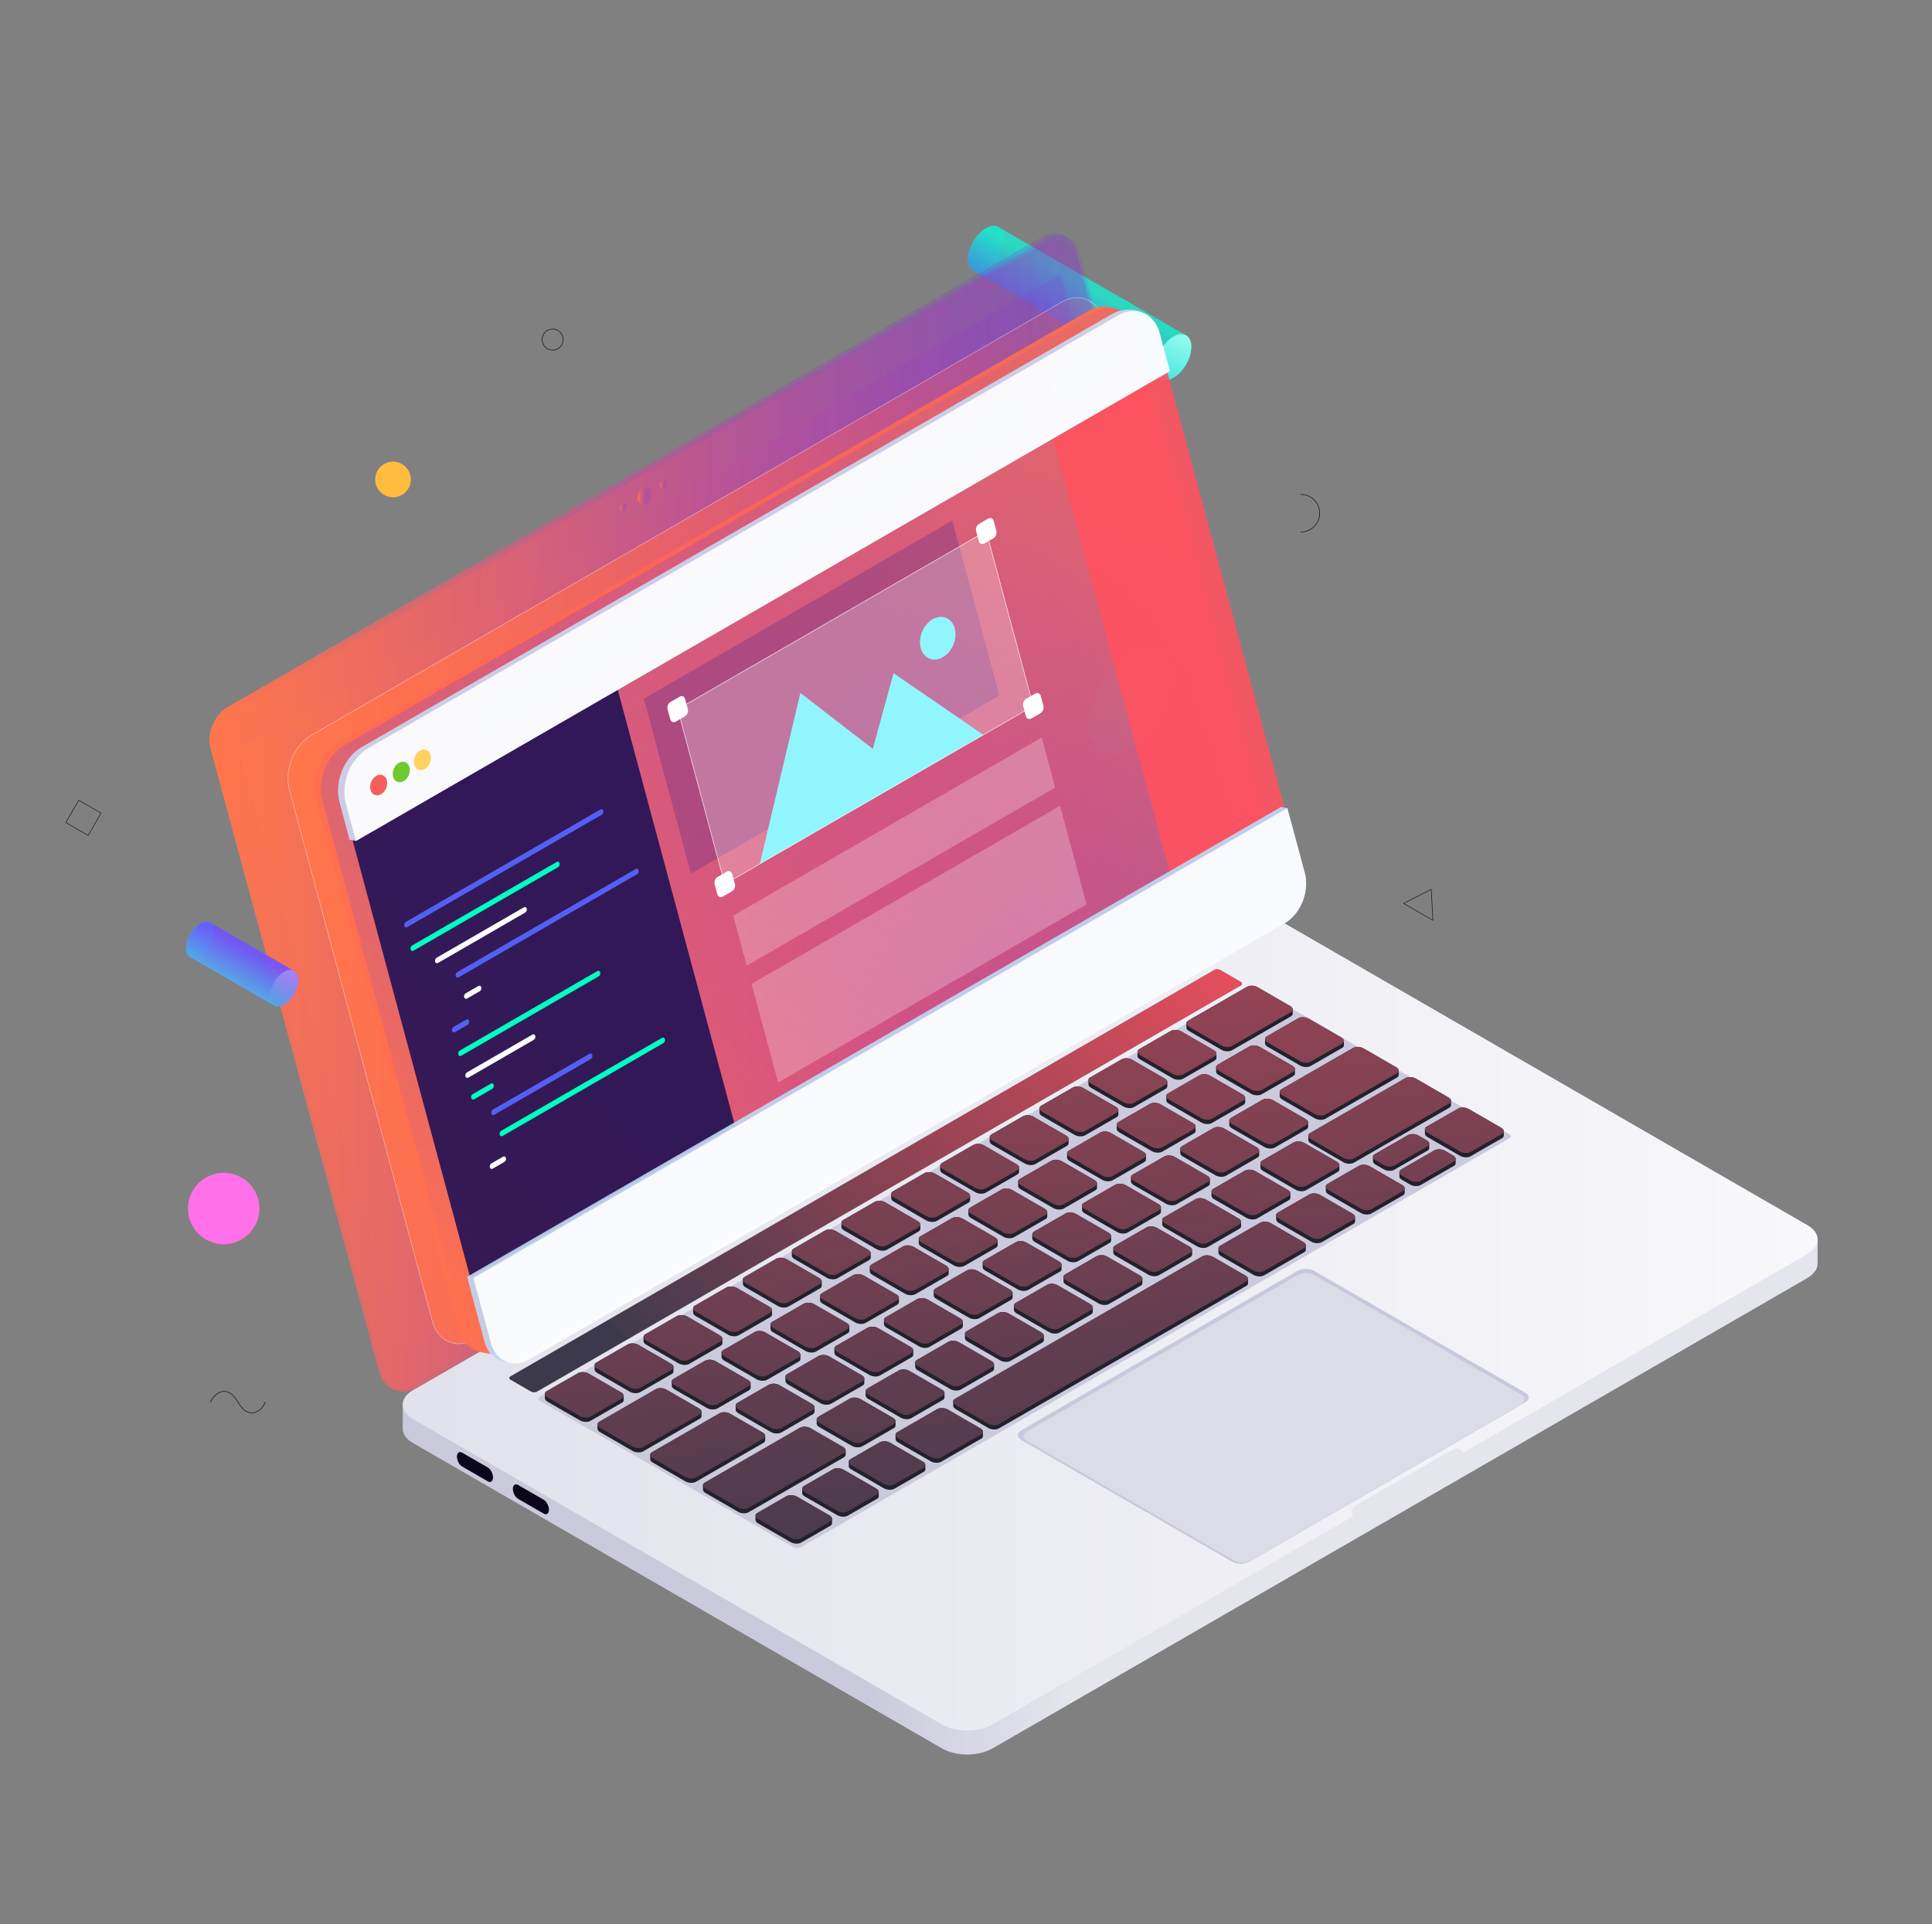 <?xml version="1.0" encoding="utf-8"?>
<!-- Generator: Adobe Illustrator 17.0.1, SVG Export Plug-In . SVG Version: 6.00 Build 0)  -->
<!DOCTYPE svg PUBLIC "-//W3C//DTD SVG 1.1//EN" "http://www.w3.org/Graphics/SVG/1.1/DTD/svg11.dtd">
<svg version="1.1" id="Layer_1" xmlns:serif="http://www.serif.com/"
	 xmlns="http://www.w3.org/2000/svg" xmlns:xlink="http://www.w3.org/1999/xlink" x="0px" y="0px" width="795.08px" height="792px"
	 viewBox="571.281 0 795.08 792" enable-background="new 571.281 0 795.08 792" xml:space="preserve">
<rect x="571.281" y="0" width="795.08" height="792" fill="#808080" stroke="none"/>
<g serif:id="Web development">
	<g>
		<g>
			<defs>
				<path id="SVGID_1_" d="M1087.866,386.149c-5.806-3.354-15.264-3.336-21.11,0.04L726.333,582.732
					c-5.846,3.372-5.876,8.834-0.07,12.188l223.953,129.3c5.806,3.351,15.267,3.333,21.113-0.04l340.423-196.544
					c5.843-3.375,5.876-8.837,0.067-12.191L1087.866,386.149L1087.866,386.149z"/>
			</defs>
			<clipPath id="SVGID_2_">
				<use xlink:href="#SVGID_1_"  overflow="visible"/>
			</clipPath>
			<g clip-path="url(#SVGID_2_)">
				<g transform="matrix(.995 0 0 .997 0 0)">
				</g>
			</g>
		</g>
	</g>
	<g transform="matrix(.998 0 0 .988 0 0)" display="none">
	</g>
	<path fill="#24E1C8" fill-opacity="0.899" d="M1036.078,269.186c9.321-5.383,16.888-1.011,16.888,9.751s-7.567,23.87-16.888,29.252
		c-9.321,5.383-16.891,1.011-16.891-9.751S1026.757,274.568,1036.078,269.186z"/>
	<path display="none" fill="#24E1C8" fill-opacity="0.899" d="M1024.308,309.462c-3.159-1.721-5.121-5.544-5.121-11.024
		c0-10.762,7.57-23.87,16.891-29.252c4.761-2.751,9.062-2.955,12.136-1.063l85.262,49.253l-0.003,0.003
		c2.933,1.815,4.74,5.547,4.74,10.802c0,10.765-7.567,23.873-16.888,29.252c-4.56,2.632-8.7,2.933-11.74,1.292
		c-0.135-0.073-0.268-0.149-0.399-0.228l-84.881-49.031L1024.308,309.462L1024.308,309.462z"/>
	
		<linearGradient id="SVGID_3_" gradientUnits="userSpaceOnUse" x1="294.195" y1="240.963" x2="295.195" y2="240.963" gradientTransform="matrix(38.413 -68.386 68.386 38.413 -26730.732 11229.902)">
		<stop  offset="0" style="stop-color:#593AF6;stop-opacity:0.899"/>
		<stop  offset="1" style="stop-color:#593AF6;stop-opacity:0"/>
	</linearGradient>
	<path display="none" fill="url(#SVGID_3_)" d="M1024.308,309.462c-3.159-1.721-5.121-5.544-5.121-11.024
		c0-10.762,7.57-23.87,16.891-29.252c4.761-2.751,9.062-2.955,12.136-1.063l85.262,49.253l-0.003,0.003
		c2.933,1.815,4.74,5.547,4.74,10.802c0,10.765-7.567,23.873-16.888,29.252c-4.56,2.632-8.7,2.933-11.74,1.292
		c-0.135-0.073-0.268-0.149-0.399-0.228l-84.881-49.031L1024.308,309.462L1024.308,309.462z"/>
	<path display="none" fill="#4FFCE7" fill-opacity="0.75" d="M1121.325,318.43c9.321-5.379,16.888-1.011,16.888,9.751
		c0,10.765-7.567,23.873-16.888,29.252c-9.321,5.383-16.891,1.014-16.891-9.751C1104.434,336.92,1112.004,323.812,1121.325,318.43z"
		/>
	
		<linearGradient id="SVGID_4_" gradientUnits="userSpaceOnUse" x1="306.817" y1="270.072" x2="307.817" y2="270.072" gradientTransform="matrix(-28.077 65.537 -65.537 -28.077 27454.172 -12230.993)">
		<stop  offset="0" style="stop-color:#BAFFF7"/>
		<stop  offset="1" style="stop-color:#BAFFF7;stop-opacity:0"/>
	</linearGradient>
	<path display="none" fill="url(#SVGID_4_)" d="M1121.325,318.43c9.321-5.379,16.888-1.011,16.888,9.751
		c0,10.765-7.567,23.873-16.888,29.252c-9.321,5.383-16.891,1.014-16.891-9.751C1104.434,336.92,1112.004,323.812,1121.325,318.43z"
		/>
	<g transform="scale(.999 .993)">
	</g>
	<path fill="#24E1C8" fill-opacity="0.899" d="M977.01,93.953c4.051-2.339,7.341-0.442,7.341,4.237s-3.29,10.375-7.341,12.715
		c-4.048,2.339-7.338,0.439-7.338-4.24C969.672,101.988,972.962,96.292,977.01,93.953z"/>
	<path fill="#24E1C8" fill-opacity="0.899" d="M971.896,111.459c-1.371-0.749-2.224-2.413-2.224-4.795
		c0-4.676,3.29-10.372,7.338-12.712c2.071-1.197,3.942-1.285,5.276-0.463l77.202,44.583h-0.003c1.276,0.789,2.059,2.413,2.059,4.697
		c0,4.676-3.287,10.375-7.338,12.712c-1.983,1.145-3.78,1.276-5.102,0.564c-0.059-0.032-0.117-0.066-0.174-0.101L971.896,111.459z"
		/>
	
		<linearGradient id="SVGID_5_" gradientUnits="userSpaceOnUse" x1="285.344" y1="222.287" x2="286.344" y2="222.287" gradientTransform="matrix(16.695 -29.723 29.723 16.695 -10368.513 4918.355)">
		<stop  offset="0" style="stop-color:#593AF6;stop-opacity:0.899"/>
		<stop  offset="1" style="stop-color:#593AF6;stop-opacity:0"/>
	</linearGradient>
	<path fill="url(#SVGID_5_)" d="M971.896,111.459c-1.371-0.749-2.224-2.413-2.224-4.795c0-4.676,3.29-10.372,7.338-12.712
		c2.071-1.197,3.942-1.285,5.276-0.463l77.202,44.583h-0.003c1.276,0.789,2.059,2.413,2.059,4.697
		c0,4.676-3.287,10.375-7.338,12.712c-1.983,1.145-3.78,1.276-5.102,0.564c-0.059-0.032-0.117-0.066-0.174-0.101L971.896,111.459z"
		/>
	<path fill="#4FFCE7" fill-opacity="0.75" d="M1054.206,138.53c4.051-2.336,7.338-0.439,7.338,4.24
		c0,4.676-3.287,10.375-7.338,12.712c-4.051,2.339-7.341,0.442-7.341-4.237S1050.154,140.869,1054.206,138.53z"/>
	
		<linearGradient id="SVGID_6_" gradientUnits="userSpaceOnUse" x1="314.385" y1="290.796" x2="315.385" y2="290.796" gradientTransform="matrix(-12.203 28.484 -28.484 -12.203 13181.91 -5278.431)">
		<stop  offset="0" style="stop-color:#BAFFF7"/>
		<stop  offset="1" style="stop-color:#BAFFF7;stop-opacity:0"/>
	</linearGradient>
	<path fill="url(#SVGID_6_)" d="M1054.206,138.53c4.051-2.336,7.338-0.439,7.338,4.24c0,4.676-3.287,10.375-7.338,12.712
		c-4.051,2.339-7.341,0.442-7.341-4.237S1050.154,140.869,1054.206,138.53z"/>
	<g>
		<path fill="#CACADC" d="M737.046,578.666c-0.229-2.339,1.225-4.74,4.35-6.543l335.126-193.486
			c5.754-3.32,15.015-3.372,20.662-0.11l217.885,125.797c2.793,1.611,4.182,3.732,4.182,5.864v9.866
			c0,2.184-1.459,4.383-4.371,6.065L979.752,719.605c-5.751,3.323-15.011,3.372-20.659,0.11L741.204,593.918
			c-2.583-1.49-3.966-3.418-4.158-5.389l-0.024,0.003v-9.866H737.046L737.046,578.666z"/>
		
			<linearGradient id="SVGID_7_" gradientUnits="userSpaceOnUse" x1="315.675" y1="256.705" x2="316.675" y2="256.705" gradientTransform="matrix(-82.278 0 0 -82.278 26983.773 21670.166)">
			<stop  offset="0" style="stop-color:#FFFFFF;stop-opacity:0.5"/>
			<stop  offset="1" style="stop-color:#FFFFFF;stop-opacity:0"/>
		</linearGradient>
		<path fill="url(#SVGID_7_)" d="M737.046,578.666c-0.229-2.339,1.225-4.74,4.35-6.543l335.126-193.486
			c5.754-3.32,15.015-3.372,20.662-0.11l217.885,125.797c2.793,1.611,4.182,3.732,4.182,5.864v9.866
			c0,2.184-1.459,4.383-4.371,6.065L979.752,719.605c-5.751,3.323-15.011,3.372-20.659,0.11L741.204,593.918
			c-2.583-1.49-3.966-3.418-4.158-5.389l-0.024,0.003v-9.866H737.046L737.046,578.666z"/>
		<path fill="#DCDCE9" d="M1097.184,378.527c-5.648-3.262-14.908-3.211-20.662,0.11L741.396,572.122
			c-5.754,3.323-5.839,8.669-0.192,11.932l217.888,125.794c5.648,3.262,14.908,3.214,20.659-0.11l335.129-193.486
			c5.754-3.32,5.839-8.666,0.189-11.929L1097.184,378.527L1097.184,378.527z"/>
		
			<linearGradient id="SVGID_8_" gradientUnits="userSpaceOnUse" x1="302.306" y1="254.064" x2="303.306" y2="254.064" gradientTransform="matrix(-924.489 0 0 -924.489 280982.031 235423.297)">
			<stop  offset="0" style="stop-color:#FFFFFF"/>
			<stop  offset="1" style="stop-color:#FFFFFF;stop-opacity:0"/>
		</linearGradient>
		<path fill="url(#SVGID_8_)" d="M1097.184,378.527c-5.648-3.262-14.908-3.211-20.662,0.11L741.396,572.122
			c-5.754,3.323-5.839,8.669-0.192,11.932l217.888,125.794c5.648,3.262,14.908,3.214,20.659-0.11l335.129-193.486
			c5.754-3.32,5.839-8.666,0.189-11.929L1097.184,378.527L1097.184,378.527z"/>
		<path fill="#C8C8DC" d="M1112.119,523.082c-1.913-1.103-5.047-1.087-6.994,0.04l-113.478,65.514
			c-1.946,1.124-1.977,2.937-0.064,4.039l86.828,50.131c1.913,1.106,5.051,1.087,6.997-0.037l113.478-65.517
			c1.947-1.124,1.977-2.933,0.064-4.039L1112.119,523.082L1112.119,523.082z"/>
		<path fill="#DCDCE9" d="M1112.156,524.855c-1.876-1.084-4.95-1.069-6.863,0.036L993.977,589.16
			c-1.91,1.103-1.937,2.879-0.061,3.96l85.173,49.177c1.876,1.081,4.95,1.066,6.863-0.036l111.316-64.268
			c1.91-1.103,1.937-2.879,0.061-3.963L1112.156,524.855z"/>
		<path fill="#CACADC" d="M1088.036,406.561c-0.85-0.49-2.239-0.484-3.104,0.015L793.519,574.824
			c-0.862,0.497-0.877,1.301-0.027,1.791l104.309,60.222c0.847,0.49,2.239,0.481,3.104-0.015l291.41-168.248
			c0.865-0.5,0.877-1.301,0.031-1.791L1088.036,406.561z"/>
		<path fill="#0B0619" d="M759.326,599.523c0-1.578,0.96-2.303,2.141-1.621l10.552,6.095c1.182,0.682,2.141,2.513,2.141,4.091
			c0,1.575-0.96,2.3-2.141,1.617l-10.552-6.092C760.286,602.931,759.326,601.098,759.326,599.523L759.326,599.523z M782.346,612.813
			c0-1.575,0.96-2.303,2.141-1.621l10.555,6.095c1.182,0.682,2.141,2.516,2.141,4.091s-0.96,2.303-2.141,1.621l-10.555-6.095
			C783.305,616.222,782.346,614.388,782.346,612.813z"/>
		<path fill="#23212B" d="M882.193,623.782c0.012-0.393,0.256-0.768,0.743-1.051l12.005-6.915c1.1-0.634,3.022-0.554,4.292,0.18
			l13.43,7.756c0.695,0.402,1.051,0.92,1.048,1.407v1.77c0,0.402-0.244,0.786-0.74,1.072l-12.005,6.918
			c-1.1,0.634-3.025,0.551-4.292-0.18l-13.43-7.755c-0.695-0.402-1.051-0.917-1.051-1.401L882.193,623.782L882.193,623.782z
			 M901.386,612.7c0.009-0.393,0.256-0.768,0.743-1.048l12.005-6.918c1.1-0.634,3.022-0.551,4.292,0.18l13.43,7.756
			c0.695,0.402,1.051,0.92,1.048,1.407v1.77c0,0.402-0.244,0.786-0.74,1.072l-12.008,6.918c-1.097,0.634-3.022,0.551-4.289-0.18
			l-13.43-7.755c-0.695-0.402-1.051-0.914-1.051-1.401L901.386,612.7L901.386,612.7z M860.568,611.296
			c0.009-0.393,0.253-0.768,0.74-1.051l39.216-22.593c1.1-0.631,3.022-0.551,4.292,0.183l13.43,7.755
			c0.695,0.402,1.051,0.92,1.048,1.407v1.767c0,0.405-0.244,0.789-0.74,1.075l-39.216,22.593c-1.1,0.634-3.022,0.551-4.292-0.18
			l-13.43-7.755c-0.695-0.402-1.048-0.914-1.048-1.401V611.296L860.568,611.296z M920.58,601.618
			c0.009-0.393,0.253-0.768,0.74-1.048l12.008-6.918c1.1-0.634,3.022-0.551,4.289,0.18l13.43,7.756
			c0.698,0.402,1.054,0.92,1.051,1.407v1.77c0,0.402-0.244,0.786-0.743,1.075l-12.005,6.915c-1.1,0.634-3.022,0.554-4.289-0.18
			l-13.43-7.755c-0.695-0.402-1.051-0.914-1.051-1.401V601.618z M838.867,598.767c0.009-0.393,0.253-0.768,0.74-1.051l27.814-16.023
			c1.1-0.634,3.022-0.554,4.292,0.18l13.43,7.756c0.695,0.402,1.051,0.92,1.048,1.407v1.77c0,0.402-0.244,0.786-0.74,1.072
			l-27.814,16.026c-1.1,0.634-3.022,0.551-4.292-0.18l-13.43-7.756c-0.695-0.402-1.048-0.914-1.048-1.401V598.767z M939.829,590.506
			c0.012-0.396,0.256-0.768,0.743-1.051l16.455-9.48c1.1-0.634,3.022-0.551,4.292,0.18l13.43,7.756
			c0.695,0.402,1.051,0.92,1.048,1.407v1.77c0,0.402-0.244,0.786-0.74,1.075l-16.455,9.48c-1.1,0.634-3.022,0.551-4.292-0.18
			l-13.43-7.756c-0.695-0.402-1.051-0.917-1.051-1.401L939.829,590.506L939.829,590.506z M817.16,586.244
			c0.012-0.393,0.256-0.768,0.743-1.048l23.309-13.43c1.1-0.634,3.022-0.551,4.292,0.183l13.43,7.755
			c0.698,0.402,1.051,0.917,1.051,1.407v1.767c0,0.402-0.244,0.789-0.743,1.075l-23.309,13.43c-1.1,0.631-3.022,0.551-4.292-0.183
			l-13.43-7.755c-0.695-0.399-1.051-0.914-1.051-1.401V586.244z M907.372,584.146c0.009-0.393,0.256-0.768,0.743-1.048l12.952-7.463
			c1.1-0.634,3.022-0.551,4.292,0.18l13.43,7.755c0.695,0.402,1.051,0.92,1.051,1.407v1.77c0,0.402-0.247,0.786-0.743,1.075
			l-12.955,7.463c-1.097,0.631-3.022,0.551-4.289-0.183l-13.43-7.756c-0.695-0.399-1.051-0.914-1.051-1.401V584.146z
			 M874.038,578.449c0.009-0.396,0.253-0.771,0.74-1.051l12.955-7.463c1.097-0.634,3.022-0.551,4.289,0.18l13.43,7.755
			c0.698,0.402,1.054,0.92,1.051,1.407v1.77c0,0.402-0.244,0.786-0.743,1.075l-12.952,7.463c-1.1,0.634-3.022,0.551-4.292-0.183
			l-13.43-7.755c-0.695-0.399-1.051-0.914-1.051-1.398L874.038,578.449L874.038,578.449z M963.552,576.807
			c0.009-0.393,0.256-0.768,0.743-1.048l101.818-58.66c1.1-0.631,3.022-0.551,4.292,0.183l13.431,7.755
			c0.694,0.402,1.051,0.92,1.048,1.407l0.003,1.767c0,0.405-0.247,0.789-0.743,1.075l-101.821,58.66
			c-1.1,0.631-3.022,0.551-4.289-0.183l-13.43-7.756c-0.695-0.399-1.051-0.914-1.051-1.401v-1.799H963.552z M795.502,573.679
			c0.009-0.393,0.256-0.768,0.743-1.051l12.952-7.463c1.1-0.634,3.022-0.551,4.292,0.183l13.43,7.756
			c0.695,0.402,1.051,0.917,1.051,1.407v1.767c0,0.402-0.247,0.789-0.743,1.075l-12.955,7.463c-1.097,0.634-3.022,0.551-4.289-0.18
			l-13.43-7.756c-0.695-0.402-1.051-0.914-1.051-1.401V573.679L795.502,573.679z M927.51,572.564
			c0.012-0.393,0.256-0.768,0.743-1.051l12.952-7.463c1.1-0.634,3.022-0.551,4.292,0.183l13.43,7.755
			c0.698,0.402,1.051,0.917,1.051,1.407v1.767c0,0.402-0.244,0.789-0.743,1.075l-12.952,7.463c-1.1,0.634-3.025,0.551-4.292-0.18
			l-13.43-7.756c-0.695-0.402-1.051-0.914-1.051-1.401V572.564L927.51,572.564z M847.734,568.58
			c0.012-0.393,0.256-0.768,0.743-1.048l12.952-7.463c1.1-0.634,3.022-0.554,4.292,0.18l13.43,7.755
			c0.698,0.402,1.051,0.92,1.051,1.407v1.77c0,0.402-0.244,0.786-0.743,1.072l-12.952,7.463c-1.1,0.634-3.025,0.554-4.292-0.18
			l-13.43-7.755c-0.695-0.402-1.051-0.914-1.051-1.401V568.58z M894.517,566.624c0.009-0.393,0.253-0.768,0.74-1.051l12.955-7.463
			c1.1-0.634,3.022-0.551,4.292,0.183l13.43,7.756c0.695,0.402,1.051,0.917,1.048,1.407v1.767c0,0.402-0.244,0.789-0.74,1.075
			l-12.955,7.463c-1.1,0.634-3.022,0.551-4.289-0.18l-13.43-7.756c-0.695-0.402-1.051-0.914-1.051-1.401L894.517,566.624
			L894.517,566.624z M815.984,561.854c0.009-0.393,0.253-0.768,0.74-1.048l12.955-7.463c1.097-0.634,3.022-0.554,4.289,0.18
			l13.43,7.755c0.698,0.402,1.054,0.92,1.051,1.407v1.767c0,0.405-0.244,0.789-0.743,1.075l-12.952,7.463
			c-1.1,0.634-3.022,0.554-4.292-0.18l-13.43-7.756c-0.695-0.402-1.051-0.914-1.051-1.401L815.984,561.854L815.984,561.854z
			 M947.91,560.785c0.012-0.393,0.256-0.768,0.743-1.048l12.952-7.463c1.1-0.634,3.025-0.554,4.292,0.18l13.43,7.756
			c0.698,0.402,1.054,0.92,1.051,1.407v1.77c0,0.402-0.244,0.786-0.743,1.072l-12.952,7.463c-1.1,0.634-3.022,0.554-4.292-0.18
			l-13.43-7.756c-0.695-0.402-1.051-0.914-1.051-1.401V560.785z M868.217,556.758c0.009-0.396,0.253-0.771,0.74-1.051l12.955-7.463
			c1.1-0.634,3.022-0.551,4.289,0.18l13.43,7.756c0.698,0.402,1.054,0.92,1.051,1.407v1.77c0,0.402-0.244,0.786-0.74,1.075
			l-12.955,7.463c-1.1,0.634-3.022,0.551-4.292-0.183l-13.43-7.756c-0.695-0.399-1.048-0.914-1.048-1.401L868.217,556.758
			L868.217,556.758z M914.659,554.994c0.009-0.393,0.256-0.768,0.743-1.048l12.952-7.463c1.1-0.634,3.022-0.554,4.292,0.18
			l13.43,7.755c0.695,0.402,1.051,0.92,1.051,1.407v1.77c0,0.402-0.247,0.786-0.743,1.072l-12.955,7.463
			c-1.097,0.634-3.022,0.554-4.289-0.18l-13.43-7.755c-0.695-0.399-1.051-0.914-1.051-1.401V554.994z M836.126,550.227
			c0.009-0.396,0.253-0.771,0.74-1.051l12.955-7.463c1.1-0.634,3.022-0.551,4.289,0.18l13.43,7.756
			c0.698,0.402,1.054,0.92,1.051,1.407v1.77c0,0.402-0.244,0.786-0.743,1.075l-12.952,7.463c-1.1,0.634-3.022,0.551-4.292-0.183
			l-13.43-7.756c-0.695-0.399-1.048-0.914-1.048-1.401L836.126,550.227L836.126,550.227z M968.393,548.96
			c0.009-0.393,0.253-0.768,0.74-1.048l12.955-7.463c1.1-0.634,3.022-0.551,4.292,0.18l13.43,7.756
			c0.695,0.402,1.051,0.92,1.048,1.407v1.77c0,0.402-0.244,0.786-0.74,1.072l-12.955,7.466c-1.1,0.631-3.022,0.551-4.292-0.183
			l-13.43-7.756c-0.691-0.399-1.048-0.914-1.048-1.401V548.96L968.393,548.96z M888.358,545.128c0.009-0.393,0.253-0.768,0.74-1.048
			l12.955-7.463c1.1-0.634,3.022-0.554,4.292,0.18l13.43,7.756c0.695,0.402,1.051,0.92,1.048,1.407v1.767
			c0,0.405-0.244,0.789-0.74,1.075l-12.955,7.463c-1.1,0.634-3.022,0.551-4.292-0.18l-13.43-7.756
			c-0.691-0.402-1.048-0.914-1.048-1.401V545.128z M935.059,543.218c0.012-0.396,0.256-0.771,0.743-1.051l12.952-7.463
			c1.1-0.634,3.022-0.551,4.292,0.18l13.43,7.755c0.698,0.402,1.051,0.92,1.051,1.407v1.77c0,0.402-0.244,0.789-0.743,1.075
			l-12.952,7.463c-1.1,0.634-3.022,0.551-4.292-0.18l-13.43-7.756c-0.695-0.402-1.051-0.917-1.051-1.401V543.218L935.059,543.218z
			 M856.526,538.447c0.009-0.393,0.253-0.768,0.74-1.048l12.955-7.466c1.1-0.631,3.022-0.551,4.292,0.183l13.431,7.756
			c0.694,0.402,1.051,0.92,1.048,1.407v1.767c0,0.405-0.244,0.789-0.74,1.075l-12.955,7.463c-1.1,0.634-3.022,0.551-4.292-0.18
			l-13.43-7.756c-0.691-0.402-1.048-0.914-1.048-1.401L856.526,538.447L856.526,538.447z M988.534,537.332
			c0.009-0.393,0.253-0.768,0.743-1.051l12.952-7.463c1.1-0.631,3.022-0.551,4.292,0.183l13.43,7.755
			c0.695,0.402,1.051,0.92,1.048,1.407v1.767c0,0.405-0.244,0.789-0.74,1.075l-12.955,7.463c-1.1,0.634-3.022,0.551-4.289-0.18
			l-13.43-7.756c-0.695-0.402-1.051-0.914-1.051-1.401L988.534,537.332L988.534,537.332z M908.758,533.348
			c0.009-0.393,0.253-0.768,0.743-1.048l12.952-7.463c1.1-0.634,3.022-0.551,4.292,0.18l13.43,7.755
			c0.695,0.402,1.051,0.92,1.048,1.407v1.77c0,0.402-0.244,0.786-0.74,1.072l-12.955,7.463c-1.1,0.634-3.022,0.554-4.289-0.18
			l-13.43-7.755c-0.695-0.399-1.051-0.914-1.051-1.401L908.758,533.348L908.758,533.348z M955.541,531.392
			c0.009-0.393,0.253-0.768,0.74-1.048l12.955-7.466c1.1-0.631,3.022-0.551,4.289,0.183l13.434,7.756
			c0.695,0.402,1.051,0.92,1.048,1.407v1.767c0,0.405-0.244,0.789-0.74,1.075l-12.955,7.463c-1.1,0.634-3.022,0.551-4.292-0.18
			l-13.43-7.756c-0.695-0.402-1.048-0.914-1.048-1.401L955.541,531.392L955.541,531.392z M877.005,526.622
			c0.012-0.393,0.256-0.768,0.743-1.048l12.952-7.463c1.1-0.634,3.022-0.554,4.292,0.18l13.43,7.755
			c0.698,0.402,1.051,0.92,1.051,1.407v1.767c0,0.405-0.244,0.789-0.743,1.075l-12.952,7.463c-1.1,0.634-3.025,0.554-4.292-0.18
			l-13.43-7.756c-0.695-0.402-1.051-0.914-1.051-1.401V526.622z M1008.949,525.544c0.012-0.393,0.256-0.768,0.743-1.048
			l12.952-7.463c1.1-0.634,3.025-0.554,4.292,0.18l13.43,7.756c0.698,0.402,1.054,0.92,1.051,1.407v1.77
			c0,0.402-0.244,0.786-0.743,1.072l-12.952,7.463c-1.1,0.634-3.022,0.554-4.292-0.18l-13.43-7.756
			c-0.695-0.399-1.051-0.914-1.051-1.401L1008.949,525.544L1008.949,525.544z M929.237,521.526c0.012-0.396,0.256-0.771,0.743-1.051
			l12.955-7.463c1.097-0.634,3.022-0.551,4.289,0.18l13.43,7.756c0.698,0.402,1.054,0.92,1.051,1.407v1.77
			c0,0.402-0.244,0.786-0.743,1.075l-12.952,7.463c-1.1,0.634-3.022,0.551-4.292-0.183l-13.43-7.756
			c-0.695-0.399-1.051-0.914-1.051-1.398V521.526z M975.682,519.762c0.009-0.393,0.253-0.768,0.74-1.048l12.955-7.463
			c1.1-0.634,3.022-0.551,4.292,0.18l13.43,7.756c0.694,0.402,1.051,0.92,1.048,1.407v1.77c0,0.402-0.244,0.786-0.74,1.072
			l-12.955,7.463c-1.1,0.634-3.022,0.554-4.292-0.18l-13.43-7.755c-0.692-0.399-1.048-0.914-1.048-1.401V519.762z M897.146,514.995
			c0.012-0.396,0.256-0.771,0.743-1.051l12.952-7.463c1.1-0.634,3.025-0.551,4.292,0.18l13.43,7.756
			c0.698,0.402,1.054,0.92,1.051,1.407v1.77c0,0.402-0.244,0.786-0.743,1.075l-12.952,7.463c-1.1,0.634-3.022,0.551-4.292-0.183
			l-13.43-7.756c-0.694-0.399-1.051-0.914-1.051-1.398V514.995z M1072.708,513.789c0.009-0.396,0.256-0.771,0.743-1.051l16.455-9.48
			c1.1-0.634,3.022-0.551,4.292,0.18l13.43,7.756c0.695,0.402,1.051,0.92,1.048,1.407v1.77c0,0.402-0.244,0.786-0.74,1.075
			l-16.458,9.48c-1.097,0.634-3.022,0.551-4.289-0.183l-13.43-7.755c-0.695-0.399-1.051-0.914-1.051-1.398V513.789L1072.708,513.789
			z M1029.432,513.722c0.009-0.396,0.253-0.771,0.74-1.051l12.955-7.463c1.1-0.634,3.022-0.551,4.292,0.18l13.43,7.756
			c0.695,0.402,1.051,0.92,1.048,1.407v1.77c0,0.402-0.244,0.786-0.74,1.075l-12.955,7.463c-1.1,0.634-3.022,0.551-4.292-0.183
			l-13.43-7.755c-0.694-0.399-1.048-0.914-1.048-1.401V513.722z M949.382,509.896c0.009-0.393,0.253-0.768,0.74-1.048l12.955-7.463
			c1.1-0.634,3.022-0.554,4.289,0.18l13.43,7.756c0.698,0.402,1.054,0.92,1.051,1.407v1.767c0,0.405-0.244,0.789-0.743,1.075
			l-12.952,7.463c-1.1,0.634-3.022,0.554-4.292-0.18l-13.43-7.756c-0.695-0.402-1.048-0.914-1.048-1.401L949.382,509.896
			L949.382,509.896z M996.097,507.977c0.012-0.393,0.256-0.768,0.743-1.051l12.952-7.463c1.1-0.634,3.022-0.551,4.292,0.183
			l13.43,7.756c0.698,0.402,1.051,0.917,1.051,1.407v1.767c0,0.402-0.244,0.789-0.743,1.075l-12.952,7.463
			c-1.1,0.634-3.025,0.551-4.292-0.18l-13.43-7.756c-0.695-0.402-1.051-0.917-1.051-1.401V507.977L996.097,507.977z
			 M917.565,503.206c0.009-0.393,0.253-0.768,0.74-1.048l12.955-7.463c1.1-0.634,3.022-0.554,4.292,0.18l13.43,7.756
			c0.695,0.402,1.051,0.92,1.048,1.407v1.767c0,0.405-0.244,0.789-0.74,1.075l-12.955,7.463c-1.1,0.634-3.022,0.551-4.292-0.18
			l-13.43-7.756c-0.695-0.402-1.048-0.914-1.048-1.401V503.206L917.565,503.206z M1049.573,502.092
			c0.009-0.393,0.253-0.768,0.74-1.048l12.955-7.463c1.1-0.634,3.022-0.554,4.292,0.18l13.43,7.756
			c0.695,0.402,1.051,0.92,1.048,1.407v1.767c0,0.405-0.244,0.789-0.74,1.075l-12.955,7.463c-1.1,0.634-3.022,0.551-4.289-0.18
			l-13.43-7.755c-0.695-0.402-1.051-0.914-1.051-1.401V502.092L1049.573,502.092z M1096.471,500.124
			c0.009-0.393,0.253-0.768,0.74-1.048l12.955-7.463c1.097-0.634,3.022-0.554,4.289,0.18l13.431,7.756
			c0.698,0.402,1.054,0.92,1.051,1.407v1.767c0,0.405-0.244,0.789-0.743,1.075l-12.952,7.463c-1.1,0.634-3.022,0.551-4.292-0.18
			l-13.43-7.756c-0.695-0.402-1.051-0.914-1.051-1.401L1096.471,500.124L1096.471,500.124z M969.797,498.107
			c0.009-0.393,0.253-0.768,0.74-1.048l12.955-7.463c1.1-0.634,3.022-0.551,4.292,0.18l13.43,7.756
			c0.694,0.402,1.051,0.92,1.048,1.407v1.77c0,0.402-0.244,0.786-0.74,1.072l-12.955,7.466c-1.1,0.631-3.022,0.551-4.289-0.183
			l-13.43-7.756c-0.694-0.399-1.051-0.914-1.051-1.401L969.797,498.107L969.797,498.107z M1016.58,496.152
			c0.009-0.393,0.253-0.768,0.74-1.048l12.955-7.463c1.1-0.634,3.022-0.554,4.289,0.18l13.43,7.756
			c0.698,0.402,1.054,0.92,1.051,1.407v1.767c0,0.405-0.244,0.789-0.74,1.075l-12.955,7.463c-1.1,0.634-3.022,0.551-4.292-0.18
			l-13.43-7.756c-0.695-0.402-1.048-0.914-1.048-1.401L1016.58,496.152L1016.58,496.152z M938.044,491.381
			c0.012-0.393,0.256-0.768,0.743-1.048l12.952-7.463c1.1-0.634,3.022-0.554,4.292,0.18l13.43,7.756
			c0.698,0.402,1.051,0.92,1.051,1.407v1.77c0,0.402-0.244,0.786-0.743,1.072l-12.955,7.463c-1.097,0.634-3.022,0.554-4.289-0.18
			l-13.43-7.756c-0.695-0.402-1.051-0.914-1.051-1.401V491.381L938.044,491.381z M1069.866,490.364
			c0.012-0.393,0.256-0.768,0.743-1.048l12.955-7.463c1.097-0.634,3.022-0.554,4.289,0.18l13.43,7.756
			c0.698,0.402,1.054,0.92,1.051,1.407v1.767c0,0.405-0.244,0.789-0.743,1.075l-12.952,7.463c-1.1,0.634-3.022,0.554-4.292-0.18
			l-13.431-7.756c-0.694-0.402-1.051-0.914-1.051-1.401v-1.8H1069.866z M1116.896,488.329c0.009-0.393,0.256-0.768,0.743-1.048
			l12.952-7.463c1.1-0.634,3.022-0.551,4.292,0.18l13.43,7.756c0.698,0.402,1.051,0.92,1.051,1.407v1.77
			c0,0.402-0.244,0.786-0.743,1.075l-12.955,7.463c-1.097,0.631-3.022,0.551-4.289-0.183l-13.43-7.756
			c-0.695-0.399-1.051-0.914-1.051-1.401L1116.896,488.329L1116.896,488.329z M990.276,486.285c0.012-0.396,0.256-0.771,0.743-1.051
			l12.952-7.463c1.1-0.634,3.025-0.551,4.292,0.18l13.43,7.756c0.698,0.402,1.054,0.92,1.051,1.407v1.77
			c0,0.402-0.244,0.789-0.743,1.075l-12.952,7.463c-1.1,0.634-3.022,0.551-4.292-0.18l-13.43-7.759
			c-0.695-0.399-1.051-0.914-1.051-1.398V486.285z M1036.721,484.521c0.009-0.393,0.253-0.768,0.74-1.048l12.955-7.463
			c1.1-0.634,3.022-0.551,4.292,0.18l13.43,7.756c0.695,0.402,1.051,0.92,1.048,1.407v1.77c0,0.402-0.244,0.786-0.74,1.075
			l-12.955,7.463c-1.1,0.631-3.022,0.551-4.292-0.183l-13.43-7.756c-0.692-0.399-1.048-0.914-1.048-1.401V484.521z M958.185,479.754
			c0.012-0.396,0.256-0.768,0.743-1.051l12.952-7.463c1.1-0.634,3.022-0.551,4.292,0.18l13.43,7.759
			c0.698,0.402,1.051,0.917,1.051,1.404v1.77c0,0.402-0.244,0.789-0.743,1.075l-12.952,7.463c-1.1,0.634-3.022,0.551-4.292-0.18
			l-13.43-7.756c-0.695-0.402-1.051-0.917-1.051-1.401V479.754L958.185,479.754z M1090.01,478.737
			c0.009-0.396,0.253-0.771,0.74-1.051l12.955-7.463c1.1-0.634,3.022-0.551,4.289,0.18l13.43,7.756
			c0.698,0.402,1.054,0.92,1.051,1.407v1.77c0,0.402-0.244,0.786-0.743,1.075l-12.952,7.463c-1.1,0.634-3.022,0.551-4.292-0.183
			l-13.431-7.756c-0.694-0.399-1.048-0.914-1.048-1.398v-1.8H1090.01z M1147.171,482.404c0.012-0.393,0.256-0.768,0.743-1.048
			l13.683-7.883c1.097-0.634,3.022-0.551,4.289,0.18l3.406,1.968c0.695,0.402,1.051,0.92,1.048,1.407v1.767
			c0,0.405-0.244,0.789-0.74,1.075l-13.683,7.883c-1.1,0.634-3.022,0.551-4.292-0.18l-3.402-1.968
			c-0.695-0.399-1.051-0.914-1.051-1.401L1147.171,482.404L1147.171,482.404z M1010.42,474.655c0.009-0.393,0.253-0.768,0.74-1.048
			l12.955-7.463c1.097-0.634,3.022-0.554,4.289,0.18l13.431,7.756c0.698,0.402,1.054,0.92,1.051,1.407v1.767
			c0,0.405-0.244,0.789-0.743,1.075l-12.952,7.463c-1.1,0.634-3.022,0.554-4.292-0.18l-13.43-7.756
			c-0.695-0.402-1.051-0.914-1.051-1.401L1010.42,474.655L1010.42,474.655z M1057.014,472.797c0.012-0.396,0.256-0.771,0.743-1.051
			l12.952-7.463c1.1-0.634,3.025-0.551,4.292,0.18l13.43,7.756c0.698,0.402,1.054,0.92,1.051,1.407v1.77
			c0,0.402-0.244,0.786-0.743,1.075l-12.952,7.463c-1.1,0.634-3.022,0.551-4.292-0.183l-13.431-7.756
			c-0.694-0.399-1.051-0.914-1.051-1.398L1057.014,472.797L1057.014,472.797z M1136.3,476.126c0.009-0.393,0.253-0.768,0.74-1.048
			l13.683-7.883c1.1-0.634,3.022-0.551,4.289,0.18l3.406,1.968c0.698,0.402,1.051,0.917,1.051,1.407v1.767
			c0,0.402-0.247,0.789-0.743,1.075l-13.683,7.883c-1.1,0.634-3.022,0.551-4.289-0.18l-3.406-1.968
			c-0.694-0.399-1.051-0.914-1.051-1.401L1136.3,476.126z M978.588,467.975c0.009-0.393,0.253-0.768,0.74-1.048l12.955-7.463
			c1.097-0.634,3.022-0.554,4.289,0.18l13.43,7.756c0.698,0.402,1.054,0.92,1.051,1.407v1.767c0,0.405-0.244,0.789-0.743,1.075
			l-12.952,7.463c-1.1,0.634-3.022,0.554-4.292-0.18l-13.43-7.756c-0.695-0.402-1.051-0.914-1.051-1.401L978.588,467.975
			L978.588,467.975z M1109.688,467.408c0.009-0.393,0.256-0.768,0.743-1.048l39.213-22.593c1.1-0.634,3.022-0.551,4.292,0.18
			l13.431,7.756c0.698,0.402,1.051,0.92,1.051,1.407v1.77c0,0.402-0.244,0.786-0.743,1.075l-39.216,22.593
			c-1.097,0.631-3.022,0.551-4.289-0.183l-13.431-7.756c-0.694-0.399-1.051-0.914-1.051-1.401L1109.688,467.408L1109.688,467.408z
			 M1157.675,464.788c0.009-0.396,0.256-0.771,0.743-1.051l12.952-7.463c1.1-0.634,3.022-0.551,4.292,0.18l13.43,7.756
			c0.695,0.402,1.051,0.92,1.051,1.407v1.77c0,0.402-0.247,0.786-0.743,1.075l-12.955,7.463c-1.097,0.634-3.022,0.551-4.289-0.183
			l-13.43-7.756c-0.695-0.399-1.051-0.914-1.051-1.401L1157.675,464.788L1157.675,464.788z M1030.842,462.863
			c0.009-0.393,0.256-0.768,0.743-1.048l12.952-7.463c1.1-0.634,3.022-0.554,4.292,0.18l13.431,7.756
			c0.694,0.402,1.051,0.92,1.051,1.407v1.77c0,0.402-0.247,0.786-0.743,1.072L1049.612,474c-1.097,0.634-3.022,0.554-4.289-0.18
			l-13.431-7.756c-0.694-0.402-1.051-0.914-1.051-1.401L1030.842,462.863L1030.842,462.863z M1077.159,461.166
			c0.009-0.393,0.253-0.768,0.74-1.048l12.955-7.463c1.097-0.634,3.022-0.554,4.289,0.18l13.43,7.756
			c0.698,0.402,1.054,0.92,1.051,1.407v1.767c0,0.405-0.244,0.789-0.743,1.075l-12.952,7.463c-1.1,0.634-3.022,0.551-4.292-0.18
			l-13.431-7.756c-0.694-0.402-1.051-0.914-1.051-1.401L1077.159,461.166L1077.159,461.166z M999.067,456.149
			c0.009-0.393,0.253-0.768,0.74-1.048l12.955-7.463c1.1-0.634,3.022-0.551,4.292,0.18l13.43,7.756
			c0.694,0.402,1.051,0.92,1.048,1.407v1.77c0,0.402-0.244,0.786-0.74,1.072l-12.955,7.463c-1.1,0.634-3.022,0.554-4.289-0.18
			l-13.43-7.756c-0.695-0.399-1.051-0.914-1.051-1.401L999.067,456.149L999.067,456.149z M1051.26,451.078
			c0.009-0.396,0.253-0.771,0.74-1.051l12.955-7.463c1.097-0.634,3.022-0.551,4.289,0.18l13.431,7.756
			c0.698,0.402,1.054,0.92,1.051,1.407v1.77c0,0.402-0.244,0.786-0.743,1.075l-12.952,7.463c-1.1,0.634-3.022,0.551-4.292-0.183
			l-13.431-7.756c-0.694-0.399-1.051-0.914-1.051-1.398L1051.26,451.078L1051.26,451.078z M1097.921,449.356
			c0.009-0.396,0.253-0.771,0.74-1.051l29.465-16.964c1.1-0.634,3.022-0.551,4.289,0.183l13.43,7.756
			c0.698,0.402,1.054,0.917,1.051,1.407v1.767c0,0.402-0.244,0.789-0.743,1.075l-29.462,16.964c-1.1,0.634-3.022,0.551-4.292-0.183
			l-13.431-7.756c-0.694-0.399-1.048-0.914-1.048-1.401v-1.797H1097.921z M1019.209,444.522c0.009-0.393,0.256-0.768,0.743-1.051
			l12.952-7.463c1.1-0.634,3.022-0.551,4.292,0.183l13.43,7.756c0.695,0.402,1.051,0.917,1.051,1.407v1.767
			c0,0.402-0.247,0.789-0.743,1.075l-12.955,7.463c-1.097,0.634-3.022,0.551-4.289-0.18l-13.43-7.756
			c-0.694-0.402-1.051-0.917-1.051-1.401L1019.209,444.522L1019.209,444.522z M1071.74,439.252c0.009-0.393,0.253-0.768,0.74-1.051
			l12.955-7.463c1.1-0.631,3.022-0.551,4.292,0.183l13.431,7.756c0.694,0.402,1.051,0.917,1.048,1.407v1.767
			c0,0.402-0.244,0.789-0.74,1.075l-12.955,7.463c-1.1,0.634-3.022,0.551-4.292-0.18l-13.431-7.756
			c-0.692-0.402-1.048-0.914-1.048-1.401V439.252L1071.74,439.252z M1039.417,432.855c0.009-0.393,0.253-0.768,0.74-1.048
			l12.955-7.463c1.097-0.634,3.022-0.554,4.289,0.18l13.43,7.756c0.698,0.402,1.054,0.92,1.051,1.407v1.767
			c0,0.405-0.244,0.789-0.743,1.075l-12.952,7.463c-1.1,0.634-3.022,0.551-4.292-0.18l-13.43-7.756
			c-0.695-0.402-1.051-0.914-1.051-1.401L1039.417,432.855L1039.417,432.855z M1091.881,427.622
			c0.009-0.393,0.256-0.768,0.743-1.048l12.952-7.463c1.1-0.634,3.022-0.551,4.292,0.18l13.431,7.756
			c0.694,0.402,1.051,0.92,1.051,1.407v1.77c0,0.402-0.247,0.786-0.743,1.072l-12.955,7.463c-1.097,0.634-3.022,0.554-4.289-0.18
			l-13.431-7.756c-0.694-0.399-1.051-0.914-1.051-1.401L1091.881,427.622L1091.881,427.622z M1059.518,421.146
			c0.012-0.393,0.256-0.768,0.743-1.048l24.235-13.945c1.1-0.634,3.022-0.551,4.292,0.183l13.431,7.756
			c0.698,0.402,1.051,0.917,1.051,1.407v1.767c0,0.402-0.244,0.789-0.743,1.075l-24.235,13.942c-1.1,0.634-3.025,0.554-4.292-0.18
			l-13.43-7.756c-0.695-0.402-1.051-0.914-1.051-1.401L1059.518,421.146L1059.518,421.146z"/>
		<path fill="#3D394C" d="M899.233,615.996c-1.27-0.734-3.192-0.813-4.292-0.18l-12.005,6.915c-1.1,0.634-0.963,1.742,0.308,2.477
			l13.43,7.755c1.267,0.734,3.192,0.813,4.292,0.18l12.005-6.915c1.1-0.634,0.96-1.742-0.308-2.477L899.233,615.996z
			 M918.427,604.914c-1.27-0.731-3.192-0.813-4.292-0.18l-12.005,6.918c-1.1,0.631-0.963,1.742,0.308,2.473l13.43,7.756
			c1.267,0.734,3.192,0.813,4.289,0.18l12.008-6.915c1.097-0.634,0.96-1.742-0.308-2.477L918.427,604.914L918.427,604.914z
			 M904.816,587.835c-1.27-0.734-3.192-0.813-4.292-0.183l-39.216,22.593c-1.1,0.634-0.96,1.742,0.308,2.477l13.43,7.756
			c1.27,0.734,3.192,0.813,4.292,0.18l39.216-22.593c1.097-0.634,0.96-1.742-0.308-2.473L904.816,587.835L904.816,587.835z
			 M937.617,593.832c-1.267-0.731-3.189-0.813-4.289-0.18l-12.008,6.918c-1.097,0.634-0.96,1.742,0.311,2.473l13.43,7.756
			c1.267,0.734,3.189,0.816,4.289,0.183l12.005-6.918c1.1-0.634,0.963-1.742-0.308-2.477L937.617,593.832L937.617,593.832z
			 M871.714,581.873c-1.27-0.734-3.192-0.813-4.292-0.18l-27.814,16.023c-1.1,0.634-0.96,1.742,0.308,2.477l13.43,7.755
			c1.27,0.734,3.192,0.813,4.292,0.18l27.814-16.023c1.1-0.634,0.96-1.742-0.308-2.477L871.714,581.873z M961.32,580.155
			c-1.27-0.731-3.192-0.813-4.292-0.18l-16.455,9.48c-1.1,0.634-0.963,1.742,0.308,2.477l13.43,7.756
			c1.27,0.734,3.192,0.813,4.292,0.18l16.455-9.48c1.1-0.634,0.96-1.742-0.308-2.477L961.32,580.155z M845.505,571.949
			c-1.27-0.734-3.192-0.816-4.292-0.183l-23.309,13.43c-1.1,0.634-0.963,1.742,0.308,2.477l13.43,7.755
			c1.27,0.731,3.192,0.813,4.292,0.18l23.309-13.43c1.1-0.634,0.963-1.742-0.308-2.473L845.505,571.949L845.505,571.949z
			 M925.357,575.86c-1.27-0.731-3.192-0.813-4.292-0.18l-12.952,7.463c-1.1,0.634-0.963,1.742,0.308,2.477l13.43,7.756
			c1.267,0.731,3.192,0.813,4.289,0.18l12.955-7.463c1.1-0.634,0.96-1.742-0.308-2.477L925.357,575.86z M892.023,570.115
			c-1.267-0.731-3.192-0.813-4.289-0.18l-12.955,7.463c-1.1,0.634-0.96,1.742,0.308,2.477l13.43,7.756
			c1.27,0.731,3.192,0.813,4.292,0.18l12.952-7.463c1.1-0.634,0.963-1.742-0.308-2.477L892.023,570.115z M1070.405,517.283
			c-1.27-0.734-3.192-0.813-4.292-0.183l-101.818,58.66c-1.1,0.634-0.963,1.742,0.308,2.477l13.43,7.755
			c1.267,0.731,3.189,0.813,4.289,0.18l101.821-58.66c1.1-0.634,0.96-1.742-0.308-2.473L1070.405,517.283L1070.405,517.283z
			 M813.49,565.348c-1.27-0.734-3.192-0.816-4.292-0.183l-12.952,7.463c-1.1,0.634-0.963,1.742,0.308,2.477l13.43,7.755
			c1.267,0.734,3.192,0.813,4.289,0.18l12.955-7.463c1.1-0.634,0.96-1.742-0.308-2.473L813.49,565.348L813.49,565.348z
			 M945.498,564.233c-1.27-0.734-3.192-0.816-4.292-0.183l-12.952,7.463c-1.1,0.634-0.963,1.742,0.308,2.477l13.43,7.755
			c1.267,0.734,3.192,0.813,4.292,0.18l12.952-7.463c1.1-0.634,0.963-1.742-0.308-2.473L945.498,564.233L945.498,564.233z
			 M865.722,560.249c-1.27-0.734-3.192-0.813-4.292-0.18l-12.952,7.463c-1.1,0.634-0.963,1.742,0.308,2.473l13.43,7.759
			c1.267,0.731,3.192,0.813,4.292,0.18l12.952-7.463c1.1-0.634,0.963-1.742-0.308-2.477L865.722,560.249L865.722,560.249z
			 M912.505,558.293c-1.27-0.734-3.192-0.816-4.292-0.183l-12.955,7.463c-1.097,0.634-0.96,1.742,0.311,2.477l13.43,7.755
			c1.267,0.734,3.189,0.813,4.289,0.18l12.955-7.463c1.1-0.634,0.96-1.742-0.308-2.473L912.505,558.293L912.505,558.293z
			 M833.969,553.523c-1.267-0.734-3.192-0.813-4.289-0.18l-12.955,7.463c-1.1,0.634-0.963,1.742,0.308,2.473l13.43,7.756
			c1.27,0.734,3.192,0.813,4.292,0.183l12.952-7.463c1.1-0.634,0.963-1.745-0.308-2.477L833.969,553.523L833.969,553.523z
			 M965.898,552.454c-1.267-0.734-3.192-0.813-4.292-0.18l-12.952,7.463c-1.1,0.634-0.963,1.742,0.308,2.474l13.43,7.755
			c1.27,0.734,3.192,0.816,4.292,0.183l12.952-7.463c1.1-0.634,0.963-1.742-0.308-2.477L965.898,552.454L965.898,552.454z
			 M886.201,548.424c-1.267-0.731-3.189-0.813-4.289-0.18l-12.955,7.463c-1.1,0.634-0.96,1.742,0.308,2.477l13.43,7.756
			c1.27,0.731,3.192,0.813,4.292,0.18l12.955-7.463c1.097-0.634,0.96-1.742-0.311-2.477L886.201,548.424z M932.646,546.663
			c-1.27-0.734-3.192-0.813-4.292-0.18l-12.952,7.463c-1.1,0.634-0.963,1.742,0.308,2.477l13.43,7.756
			c1.267,0.731,3.192,0.813,4.289,0.18l12.955-7.463c1.1-0.634,0.963-1.742-0.308-2.477L932.646,546.663z M854.11,541.893
			c-1.267-0.731-3.189-0.813-4.289-0.18l-12.955,7.463c-1.1,0.634-0.96,1.742,0.308,2.477l13.43,7.756
			c1.27,0.731,3.192,0.813,4.292,0.18l12.952-7.463c1.1-0.634,0.963-1.742-0.308-2.477L854.11,541.893z M986.38,540.628
			c-1.27-0.731-3.192-0.813-4.292-0.18l-12.955,7.463c-1.1,0.634-0.96,1.742,0.308,2.477l13.43,7.755
			c1.27,0.731,3.192,0.813,4.292,0.18l12.955-7.463c1.1-0.634,0.96-1.742-0.308-2.477L986.38,540.628z M906.346,536.796
			c-1.27-0.734-3.192-0.813-4.292-0.18l-12.955,7.463c-1.097,0.631-0.96,1.742,0.308,2.473l13.43,7.756
			c1.27,0.734,3.192,0.813,4.292,0.18l12.955-7.463c1.1-0.631,0.96-1.742-0.308-2.474L906.346,536.796z M953.046,534.883
			c-1.27-0.731-3.192-0.813-4.292-0.18l-12.952,7.463c-1.1,0.634-0.963,1.742,0.308,2.477l13.43,7.755
			c1.27,0.734,3.192,0.813,4.292,0.18l12.952-7.463c1.1-0.634,0.963-1.742-0.308-2.477L953.046,534.883L953.046,534.883z
			 M874.513,530.116c-1.27-0.734-3.192-0.813-4.292-0.183l-12.955,7.466c-1.097,0.631-0.96,1.742,0.308,2.473l13.43,7.755
			c1.27,0.734,3.192,0.813,4.292,0.18l12.955-7.463c1.1-0.634,0.96-1.742-0.308-2.473L874.513,530.116L874.513,530.116z
			 M1006.521,529.001c-1.27-0.734-3.192-0.813-4.292-0.183l-12.952,7.463c-1.1,0.634-0.963,1.745,0.308,2.477l13.43,7.755
			c1.267,0.734,3.189,0.813,4.289,0.18l12.955-7.463c1.1-0.634,0.96-1.742-0.308-2.473L1006.521,529.001L1006.521,529.001z
			 M926.746,525.017c-1.27-0.731-3.192-0.813-4.292-0.18l-12.952,7.463c-1.1,0.634-0.963,1.742,0.308,2.477l13.43,7.756
			c1.267,0.731,3.189,0.813,4.289,0.18l12.955-7.463c1.1-0.634,0.96-1.742-0.308-2.477L926.746,525.017z M973.525,523.061
			c-1.267-0.734-3.189-0.813-4.289-0.183l-12.955,7.466c-1.1,0.631-0.96,1.742,0.308,2.473l13.43,7.755
			c1.27,0.734,3.192,0.813,4.292,0.18l12.955-7.463c1.097-0.634,0.96-1.742-0.308-2.473L973.525,523.061L973.525,523.061z
			 M894.993,518.291c-1.27-0.734-3.192-0.813-4.292-0.18l-12.952,7.463c-1.1,0.634-0.963,1.742,0.308,2.473l13.43,7.756
			c1.267,0.734,3.192,0.816,4.292,0.183l12.952-7.463c1.1-0.634,0.963-1.742-0.308-2.477L894.993,518.291L894.993,518.291z
			 M1026.937,517.213c-1.267-0.734-3.192-0.813-4.292-0.18l-12.952,7.463c-1.1,0.634-0.963,1.742,0.308,2.474l13.43,7.758
			c1.27,0.731,3.192,0.813,4.292,0.18l12.952-7.463c1.1-0.634,0.963-1.742-0.308-2.477L1026.937,517.213L1026.937,517.213z
			 M947.225,513.192c-1.267-0.731-3.192-0.813-4.289-0.18l-12.955,7.463c-1.1,0.634-0.963,1.742,0.308,2.477l13.43,7.755
			c1.27,0.731,3.192,0.813,4.292,0.18l12.952-7.463c1.1-0.634,0.963-1.742-0.308-2.477L947.225,513.192z M993.67,511.431
			c-1.27-0.731-3.192-0.813-4.292-0.18l-12.955,7.463c-1.097,0.634-0.96,1.742,0.308,2.477l13.43,7.755
			c1.27,0.731,3.192,0.813,4.292,0.18l12.955-7.463c1.1-0.634,0.96-1.742-0.308-2.477L993.67,511.431z M915.134,506.661
			c-1.267-0.731-3.192-0.813-4.292-0.18l-12.952,7.463c-1.1,0.634-0.963,1.742,0.308,2.477l13.43,7.755
			c1.27,0.731,3.192,0.813,4.292,0.18l12.952-7.463c1.1-0.634,0.963-1.742-0.308-2.477L915.134,506.661z M1094.199,503.438
			c-1.27-0.731-3.192-0.813-4.292-0.18l-16.455,9.48c-1.1,0.634-0.963,1.742,0.308,2.477l13.43,7.756
			c1.267,0.731,3.192,0.813,4.289,0.18l16.458-9.48c1.097-0.634,0.96-1.742-0.308-2.477L1094.199,503.438L1094.199,503.438z
			 M1047.419,505.387c-1.27-0.731-3.192-0.813-4.292-0.18l-12.955,7.463c-1.1,0.634-0.959,1.742,0.308,2.477l13.43,7.756
			c1.27,0.731,3.192,0.813,4.292,0.18l12.955-7.463c1.097-0.634,0.96-1.742-0.308-2.477L1047.419,505.387z M967.366,501.565
			c-1.267-0.734-3.189-0.813-4.289-0.18l-12.955,7.463c-1.1,0.634-0.96,1.742,0.308,2.473l13.43,7.756
			c1.27,0.734,3.192,0.813,4.292,0.183l12.952-7.466c1.1-0.631,0.963-1.742-0.308-2.473L967.366,501.565L967.366,501.565z
			 M1014.085,499.645c-1.27-0.734-3.192-0.816-4.292-0.183l-12.952,7.463c-1.1,0.634-0.963,1.742,0.308,2.477l13.43,7.756
			c1.267,0.734,3.192,0.813,4.292,0.18l12.952-7.463c1.1-0.634,0.963-1.742-0.308-2.473L1014.085,499.645L1014.085,499.645z
			 M935.552,494.875c-1.27-0.734-3.192-0.813-4.292-0.18l-12.955,7.463c-1.1,0.634-0.96,1.742,0.308,2.473l13.43,7.756
			c1.27,0.734,3.192,0.813,4.292,0.18l12.955-7.463c1.097-0.631,0.96-1.742-0.308-2.473L935.552,494.875L935.552,494.875z
			 M1067.56,493.76c-1.27-0.734-3.192-0.813-4.292-0.18l-12.955,7.463c-1.097,0.631-0.96,1.742,0.311,2.473l13.431,7.756
			c1.267,0.734,3.189,0.813,4.289,0.18l12.955-7.463c1.1-0.631,0.96-1.742-0.308-2.473L1067.56,493.76L1067.56,493.76z
			 M1114.456,491.793c-1.267-0.734-3.192-0.813-4.289-0.18l-12.955,7.463c-1.1,0.634-0.963,1.742,0.308,2.473l13.431,7.756
			c1.27,0.734,3.192,0.813,4.292,0.183l12.952-7.466c1.1-0.631,0.963-1.742-0.308-2.473L1114.456,491.793L1114.456,491.793z
			 M987.784,489.776c-1.27-0.731-3.192-0.813-4.292-0.18l-12.955,7.463c-1.097,0.634-0.96,1.742,0.311,2.477l13.43,7.756
			c1.267,0.731,3.189,0.813,4.289,0.18l12.955-7.463c1.1-0.634,0.96-1.742-0.308-2.477L987.784,489.776L987.784,489.776z
			 M1034.564,487.82c-1.267-0.734-3.189-0.813-4.289-0.18l-12.955,7.463c-1.1,0.631-0.96,1.742,0.308,2.473l13.431,7.756
			c1.27,0.734,3.192,0.813,4.292,0.18l12.955-7.463c1.097-0.631,0.959-1.742-0.311-2.473L1034.564,487.82L1034.564,487.82z
			 M956.031,483.05c-1.27-0.734-3.192-0.813-4.292-0.18l-12.952,7.463c-1.1,0.634-0.963,1.742,0.308,2.473l13.43,7.756
			c1.267,0.734,3.192,0.816,4.289,0.183l12.955-7.463c1.1-0.634,0.963-1.742-0.308-2.477L956.031,483.05L956.031,483.05z
			 M1087.854,482.033c-1.267-0.734-3.192-0.813-4.289-0.18l-12.955,7.463c-1.1,0.634-0.963,1.742,0.308,2.473l13.43,7.756
			c1.27,0.734,3.192,0.813,4.292,0.183l12.952-7.463c1.1-0.634,0.963-1.742-0.308-2.477L1087.854,482.033L1087.854,482.033z
			 M1134.883,479.998c-1.27-0.731-3.192-0.813-4.292-0.18l-12.952,7.463c-1.1,0.634-0.963,1.742,0.308,2.477l13.431,7.756
			c1.267,0.731,3.192,0.813,4.289,0.18l12.955-7.463c1.1-0.634,0.963-1.742-0.308-2.477L1134.883,479.998L1134.883,479.998z
			 M1008.264,477.951c-1.267-0.731-3.192-0.813-4.292-0.18l-12.952,7.463c-1.1,0.634-0.963,1.742,0.308,2.477l13.43,7.756
			c1.27,0.734,3.192,0.813,4.292,0.18l12.952-7.463c1.1-0.634,0.963-1.742-0.308-2.477L1008.264,477.951z M1054.708,476.19
			c-1.27-0.731-3.192-0.813-4.292-0.18l-12.955,7.463c-1.097,0.634-0.96,1.742,0.308,2.477l13.431,7.756
			c1.27,0.731,3.192,0.813,4.292,0.18l12.955-7.463c1.1-0.634,0.959-1.742-0.308-2.477L1054.708,476.19z M976.172,471.42
			c-1.27-0.731-3.192-0.813-4.292-0.18l-12.952,7.463c-1.1,0.634-0.963,1.742,0.308,2.477l13.43,7.756
			c1.27,0.734,3.192,0.813,4.292,0.18l12.952-7.463c1.1-0.634,0.963-1.742-0.308-2.473L976.172,471.42L976.172,471.42z
			 M1107.995,470.402c-1.267-0.731-3.189-0.813-4.289-0.18l-12.955,7.463c-1.1,0.634-0.96,1.742,0.308,2.477l13.431,7.756
			c1.27,0.731,3.192,0.813,4.292,0.18l12.952-7.463c1.1-0.634,0.963-1.742-0.308-2.477L1107.995,470.402L1107.995,470.402z
			 M1165.887,473.653c-1.267-0.731-3.192-0.813-4.289-0.18l-13.683,7.883c-1.1,0.634-0.963,1.742,0.308,2.477l3.403,1.965
			c1.27,0.734,3.192,0.813,4.292,0.18l13.683-7.883c1.1-0.634,0.959-1.742-0.308-2.473L1165.887,473.653L1165.887,473.653z
			 M1028.405,466.324c-1.267-0.734-3.192-0.813-4.289-0.18l-12.955,7.463c-1.1,0.634-0.963,1.742,0.308,2.473l13.43,7.756
			c1.27,0.734,3.192,0.816,4.292,0.183l12.952-7.463c1.1-0.634,0.963-1.742-0.308-2.477L1028.405,466.324L1028.405,466.324z
			 M1075.002,464.462c-1.267-0.731-3.192-0.813-4.292-0.18l-12.952,7.463c-1.1,0.634-0.963,1.742,0.308,2.477l13.43,7.756
			c1.27,0.731,3.192,0.813,4.292,0.18l12.952-7.463c1.1-0.634,0.963-1.742-0.308-2.477L1075.002,464.462z M1155.012,467.375
			c-1.267-0.731-3.189-0.813-4.289-0.18l-13.683,7.883c-1.1,0.634-0.96,1.742,0.308,2.477l3.406,1.965
			c1.267,0.731,3.189,0.813,4.289,0.18l13.683-7.883c1.1-0.634,0.963-1.742-0.308-2.473L1155.012,467.375L1155.012,467.375z
			 M996.573,459.643c-1.267-0.734-3.192-0.813-4.289-0.18l-12.955,7.463c-1.1,0.634-0.963,1.742,0.308,2.473l13.43,7.756
			c1.27,0.734,3.192,0.813,4.292,0.183l12.952-7.463c1.1-0.634,0.963-1.742-0.308-2.477L996.573,459.643L996.573,459.643z
			 M1153.937,443.947c-1.27-0.731-3.192-0.813-4.292-0.18l-39.213,22.593c-1.1,0.634-0.963,1.742,0.308,2.477l13.431,7.756
			c1.267,0.731,3.192,0.813,4.289,0.18l39.216-22.593c1.1-0.634,0.963-1.742-0.308-2.477L1153.937,443.947z M1175.662,456.454
			c-1.27-0.731-3.192-0.813-4.292-0.18l-12.952,7.463c-1.1,0.634-0.963,1.742,0.308,2.477l13.431,7.756
			c1.267,0.731,3.192,0.813,4.289,0.18l12.955-7.463c1.1-0.634,0.963-1.742-0.308-2.477L1175.662,456.454L1175.662,456.454z
			 M1048.829,454.532c-1.27-0.734-3.192-0.813-4.292-0.18l-12.952,7.463c-1.1,0.634-0.963,1.742,0.308,2.473l13.43,7.756
			c1.267,0.734,3.192,0.816,4.289,0.183l12.955-7.463c1.1-0.634,0.963-1.742-0.308-2.477L1048.829,454.532L1048.829,454.532z
			 M1095.143,452.835c-1.267-0.734-3.192-0.813-4.289-0.18l-12.955,7.463c-1.1,0.634-0.963,1.742,0.308,2.473l13.431,7.756
			c1.27,0.734,3.192,0.813,4.292,0.183l12.952-7.466c1.1-0.631,0.963-1.742-0.308-2.473L1095.143,452.835L1095.143,452.835z
			 M1017.055,447.818c-1.27-0.731-3.192-0.813-4.292-0.18l-12.955,7.463c-1.097,0.634-0.96,1.742,0.311,2.477l13.43,7.756
			c1.267,0.731,3.189,0.813,4.289,0.18l12.955-7.463c1.1-0.634,0.959-1.742-0.308-2.477L1017.055,447.818L1017.055,447.818z
			 M1069.245,442.743c-1.267-0.731-3.192-0.813-4.289-0.18L1052,450.027c-1.1,0.634-0.963,1.742,0.308,2.477l13.43,7.756
			c1.27,0.731,3.192,0.813,4.292,0.18l12.952-7.463c1.1-0.634,0.963-1.742-0.308-2.477L1069.245,442.743L1069.245,442.743z
			 M1132.416,431.524c-1.267-0.734-3.189-0.816-4.289-0.183l-29.465,16.964c-1.1,0.634-0.959,1.742,0.308,2.477l13.43,7.756
			c1.27,0.731,3.192,0.813,4.292,0.18l29.462-16.964c1.1-0.634,0.963-1.742-0.308-2.473L1132.416,431.524L1132.416,431.524z
			 M1037.196,436.191c-1.27-0.734-3.192-0.816-4.292-0.183l-12.952,7.463c-1.1,0.634-0.963,1.742,0.308,2.477l13.431,7.756
			c1.267,0.734,3.192,0.813,4.289,0.18l12.955-7.463c1.1-0.634,0.963-1.742-0.308-2.473L1037.196,436.191L1037.196,436.191z
			 M1089.727,430.921c-1.27-0.734-3.192-0.813-4.292-0.183l-12.955,7.463c-1.097,0.634-0.96,1.742,0.308,2.477l13.431,7.756
			c1.27,0.734,3.192,0.813,4.292,0.18l12.955-7.463c1.1-0.634,0.959-1.742-0.308-2.473L1089.727,430.921L1089.727,430.921z
			 M1057.401,424.524c-1.267-0.734-3.192-0.813-4.289-0.18l-12.955,7.463c-1.1,0.631-0.963,1.742,0.308,2.473l13.431,7.756
			c1.27,0.734,3.192,0.813,4.292,0.18l12.952-7.463c1.1-0.631,0.963-1.742-0.308-2.473L1057.401,424.524L1057.401,424.524z
			 M1109.868,419.291c-1.27-0.731-3.192-0.813-4.292-0.18l-12.952,7.463c-1.1,0.634-0.963,1.742,0.308,2.477l13.43,7.756
			c1.267,0.731,3.192,0.813,4.289,0.18l12.955-7.463c1.1-0.634,0.959-1.742-0.308-2.477L1109.868,419.291L1109.868,419.291z
			 M1088.789,406.336c-1.27-0.734-3.192-0.816-4.292-0.183l-24.235,13.945c-1.1,0.634-0.963,1.742,0.308,2.473l13.43,7.756
			c1.267,0.734,3.192,0.816,4.292,0.183l24.235-13.945c1.1-0.634,0.963-1.742-0.308-2.473L1088.789,406.336z"/>
		<path serif:id="3" fill="#3D394C" d="M1073.546,399.32c-0.731-0.423-1.84-0.469-2.47-0.104L781.304,566.518
			c-0.634,0.366-0.554,1.005,0.177,1.426l8.264,4.773c0.731,0.42,1.84,0.466,2.47,0.101l289.771-167.298
			c0.634-0.366,0.554-1.005-0.177-1.429L1073.546,399.32L1073.546,399.32z"/>
		
			<linearGradient id="SVGID_9_" gradientUnits="userSpaceOnUse" x1="300.616" y1="256.31" x2="301.616" y2="256.31" gradientTransform="matrix(61.872 531.173 -531.173 61.872 118492.609 -175410.344)">
			<stop  offset="0" style="stop-color:#FF515F"/>
			<stop  offset="1" style="stop-color:#FF515F;stop-opacity:0"/>
		</linearGradient>
		<path fill="url(#SVGID_9_)" d="M899.233,615.996c-1.27-0.734-3.192-0.813-4.292-0.18l-12.005,6.915
			c-1.1,0.634-0.963,1.742,0.308,2.477l13.43,7.755c1.267,0.734,3.192,0.813,4.292,0.18l12.005-6.915
			c1.1-0.634,0.96-1.742-0.308-2.477L899.233,615.996z M918.427,604.914c-1.27-0.731-3.192-0.813-4.292-0.18l-12.005,6.918
			c-1.1,0.631-0.963,1.742,0.308,2.473l13.43,7.756c1.267,0.734,3.192,0.813,4.289,0.18l12.008-6.915
			c1.097-0.634,0.96-1.742-0.308-2.477L918.427,604.914L918.427,604.914z M904.816,587.835c-1.27-0.734-3.192-0.813-4.292-0.183
			l-39.216,22.593c-1.1,0.634-0.96,1.742,0.308,2.477l13.43,7.756c1.27,0.734,3.192,0.813,4.292,0.18l39.216-22.593
			c1.097-0.634,0.96-1.742-0.308-2.473L904.816,587.835L904.816,587.835z M937.617,593.832c-1.267-0.731-3.189-0.813-4.289-0.18
			l-12.008,6.918c-1.097,0.634-0.96,1.742,0.311,2.473l13.43,7.756c1.267,0.734,3.189,0.816,4.289,0.183l12.005-6.918
			c1.1-0.634,0.963-1.742-0.308-2.477L937.617,593.832L937.617,593.832z M871.714,581.873c-1.27-0.734-3.192-0.813-4.292-0.18
			l-27.814,16.023c-1.1,0.634-0.96,1.742,0.308,2.477l13.43,7.755c1.27,0.734,3.192,0.813,4.292,0.18l27.814-16.023
			c1.1-0.634,0.96-1.742-0.308-2.477L871.714,581.873z M961.32,580.155c-1.27-0.731-3.192-0.813-4.292-0.18l-16.455,9.48
			c-1.1,0.634-0.963,1.742,0.308,2.477l13.43,7.756c1.27,0.734,3.192,0.813,4.292,0.18l16.455-9.48
			c1.1-0.634,0.96-1.742-0.308-2.477L961.32,580.155z M845.505,571.949c-1.27-0.734-3.192-0.816-4.292-0.183l-23.309,13.43
			c-1.1,0.634-0.963,1.742,0.308,2.477l13.43,7.755c1.27,0.731,3.192,0.813,4.292,0.18l23.309-13.43
			c1.1-0.634,0.963-1.742-0.308-2.473L845.505,571.949L845.505,571.949z M925.357,575.86c-1.27-0.731-3.192-0.813-4.292-0.18
			l-12.952,7.463c-1.1,0.634-0.963,1.742,0.308,2.477l13.43,7.756c1.267,0.731,3.192,0.813,4.289,0.18l12.955-7.463
			c1.1-0.634,0.96-1.742-0.308-2.477L925.357,575.86z M892.023,570.115c-1.267-0.731-3.192-0.813-4.289-0.18l-12.955,7.463
			c-1.1,0.634-0.96,1.742,0.308,2.477l13.43,7.756c1.27,0.731,3.192,0.813,4.292,0.18l12.952-7.463
			c1.1-0.634,0.963-1.742-0.308-2.477L892.023,570.115z M1070.405,517.283c-1.27-0.734-3.192-0.813-4.292-0.183l-101.818,58.66
			c-1.1,0.634-0.963,1.742,0.308,2.477l13.43,7.755c1.267,0.731,3.189,0.813,4.289,0.18l101.821-58.66
			c1.1-0.634,0.96-1.742-0.308-2.473L1070.405,517.283L1070.405,517.283z M813.49,565.348c-1.27-0.734-3.192-0.816-4.292-0.183
			l-12.952,7.463c-1.1,0.634-0.963,1.742,0.308,2.477l13.43,7.755c1.267,0.734,3.192,0.813,4.289,0.18l12.955-7.463
			c1.1-0.634,0.96-1.742-0.308-2.473L813.49,565.348L813.49,565.348z M945.498,564.233c-1.27-0.734-3.192-0.816-4.292-0.183
			l-12.952,7.463c-1.1,0.634-0.963,1.742,0.308,2.477l13.43,7.755c1.267,0.734,3.192,0.813,4.292,0.18l12.952-7.463
			c1.1-0.634,0.963-1.742-0.308-2.473L945.498,564.233L945.498,564.233z M865.722,560.249c-1.27-0.734-3.192-0.813-4.292-0.18
			l-12.952,7.463c-1.1,0.634-0.963,1.742,0.308,2.473l13.43,7.759c1.267,0.731,3.192,0.813,4.292,0.18l12.952-7.463
			c1.1-0.634,0.963-1.742-0.308-2.477L865.722,560.249L865.722,560.249z M912.505,558.293c-1.27-0.734-3.192-0.816-4.292-0.183
			l-12.955,7.463c-1.097,0.634-0.96,1.742,0.311,2.477l13.43,7.755c1.267,0.734,3.189,0.813,4.289,0.18l12.955-7.463
			c1.1-0.634,0.96-1.742-0.308-2.473L912.505,558.293L912.505,558.293z M833.969,553.523c-1.267-0.734-3.192-0.813-4.289-0.18
			l-12.955,7.463c-1.1,0.634-0.963,1.742,0.308,2.473l13.43,7.756c1.27,0.734,3.192,0.813,4.292,0.183l12.952-7.463
			c1.1-0.634,0.963-1.745-0.308-2.477L833.969,553.523L833.969,553.523z M965.898,552.454c-1.267-0.734-3.192-0.813-4.292-0.18
			l-12.952,7.463c-1.1,0.634-0.963,1.742,0.308,2.474l13.43,7.755c1.27,0.734,3.192,0.816,4.292,0.183l12.952-7.463
			c1.1-0.634,0.963-1.742-0.308-2.477L965.898,552.454L965.898,552.454z M886.201,548.424c-1.267-0.731-3.189-0.813-4.289-0.18
			l-12.955,7.463c-1.1,0.634-0.96,1.742,0.308,2.477l13.43,7.756c1.27,0.731,3.192,0.813,4.292,0.18l12.955-7.463
			c1.097-0.634,0.96-1.742-0.311-2.477L886.201,548.424z M932.646,546.663c-1.27-0.734-3.192-0.813-4.292-0.18l-12.952,7.463
			c-1.1,0.634-0.963,1.742,0.308,2.477l13.43,7.756c1.267,0.731,3.192,0.813,4.289,0.18l12.955-7.463
			c1.1-0.634,0.963-1.742-0.308-2.477L932.646,546.663z M854.11,541.893c-1.267-0.731-3.189-0.813-4.289-0.18l-12.955,7.463
			c-1.1,0.634-0.96,1.742,0.308,2.477l13.43,7.756c1.27,0.731,3.192,0.813,4.292,0.18l12.952-7.463
			c1.1-0.634,0.963-1.742-0.308-2.477L854.11,541.893z M986.38,540.628c-1.27-0.731-3.192-0.813-4.292-0.18l-12.955,7.463
			c-1.1,0.634-0.96,1.742,0.308,2.477l13.43,7.755c1.27,0.731,3.192,0.813,4.292,0.18l12.955-7.463
			c1.1-0.634,0.96-1.742-0.308-2.477L986.38,540.628z M906.346,536.796c-1.27-0.734-3.192-0.813-4.292-0.18l-12.955,7.463
			c-1.097,0.631-0.96,1.742,0.308,2.473l13.43,7.756c1.27,0.734,3.192,0.813,4.292,0.18l12.955-7.463
			c1.1-0.631,0.96-1.742-0.308-2.474L906.346,536.796z M953.046,534.883c-1.27-0.731-3.192-0.813-4.292-0.18l-12.952,7.463
			c-1.1,0.634-0.963,1.742,0.308,2.477l13.43,7.755c1.27,0.734,3.192,0.813,4.292,0.18l12.952-7.463
			c1.1-0.634,0.963-1.742-0.308-2.477L953.046,534.883L953.046,534.883z M874.513,530.116c-1.27-0.734-3.192-0.813-4.292-0.183
			l-12.955,7.466c-1.097,0.631-0.96,1.742,0.308,2.473l13.43,7.755c1.27,0.734,3.192,0.813,4.292,0.18l12.955-7.463
			c1.1-0.634,0.96-1.742-0.308-2.473L874.513,530.116L874.513,530.116z M1006.521,529.001c-1.27-0.734-3.192-0.813-4.292-0.183
			l-12.952,7.463c-1.1,0.634-0.963,1.745,0.308,2.477l13.43,7.755c1.267,0.734,3.189,0.813,4.289,0.18l12.955-7.463
			c1.1-0.634,0.96-1.742-0.308-2.473L1006.521,529.001L1006.521,529.001z M926.746,525.017c-1.27-0.731-3.192-0.813-4.292-0.18
			l-12.952,7.463c-1.1,0.634-0.963,1.742,0.308,2.477l13.43,7.756c1.267,0.731,3.189,0.813,4.289,0.18l12.955-7.463
			c1.1-0.634,0.96-1.742-0.308-2.477L926.746,525.017z M973.525,523.061c-1.267-0.734-3.189-0.813-4.289-0.183l-12.955,7.466
			c-1.1,0.631-0.96,1.742,0.308,2.473l13.43,7.755c1.27,0.734,3.192,0.813,4.292,0.18l12.955-7.463
			c1.097-0.634,0.96-1.742-0.308-2.473L973.525,523.061L973.525,523.061z M894.993,518.291c-1.27-0.734-3.192-0.813-4.292-0.18
			l-12.952,7.463c-1.1,0.634-0.963,1.742,0.308,2.473l13.43,7.756c1.267,0.734,3.192,0.816,4.292,0.183l12.952-7.463
			c1.1-0.634,0.963-1.742-0.308-2.477L894.993,518.291L894.993,518.291z M1026.937,517.213c-1.267-0.734-3.192-0.813-4.292-0.18
			l-12.952,7.463c-1.1,0.634-0.963,1.742,0.308,2.474l13.43,7.758c1.27,0.731,3.192,0.813,4.292,0.18l12.952-7.463
			c1.1-0.634,0.963-1.742-0.308-2.477L1026.937,517.213L1026.937,517.213z M947.225,513.192c-1.267-0.731-3.192-0.813-4.289-0.18
			l-12.955,7.463c-1.1,0.634-0.963,1.742,0.308,2.477l13.43,7.755c1.27,0.731,3.192,0.813,4.292,0.18l12.952-7.463
			c1.1-0.634,0.963-1.742-0.308-2.477L947.225,513.192z M993.67,511.431c-1.27-0.731-3.192-0.813-4.292-0.18l-12.955,7.463
			c-1.097,0.634-0.96,1.742,0.308,2.477l13.43,7.755c1.27,0.731,3.192,0.813,4.292,0.18l12.955-7.463
			c1.1-0.634,0.96-1.742-0.308-2.477L993.67,511.431z M915.134,506.661c-1.267-0.731-3.192-0.813-4.292-0.18l-12.952,7.463
			c-1.1,0.634-0.963,1.742,0.308,2.477l13.43,7.755c1.27,0.731,3.192,0.813,4.292,0.18l12.952-7.463
			c1.1-0.634,0.963-1.742-0.308-2.477L915.134,506.661z M1094.199,503.438c-1.27-0.731-3.192-0.813-4.292-0.18l-16.455,9.48
			c-1.1,0.634-0.963,1.742,0.308,2.477l13.43,7.756c1.267,0.731,3.192,0.813,4.289,0.18l16.458-9.48
			c1.097-0.634,0.96-1.742-0.308-2.477L1094.199,503.438L1094.199,503.438z M1047.419,505.387c-1.27-0.731-3.192-0.813-4.292-0.18
			l-12.955,7.463c-1.1,0.634-0.959,1.742,0.308,2.477l13.43,7.756c1.27,0.731,3.192,0.813,4.292,0.18l12.955-7.463
			c1.097-0.634,0.96-1.742-0.308-2.477L1047.419,505.387z M967.366,501.565c-1.267-0.734-3.189-0.813-4.289-0.18l-12.955,7.463
			c-1.1,0.634-0.96,1.742,0.308,2.473l13.43,7.756c1.27,0.734,3.192,0.813,4.292,0.183l12.952-7.466
			c1.1-0.631,0.963-1.742-0.308-2.473L967.366,501.565L967.366,501.565z M1014.085,499.645c-1.27-0.734-3.192-0.816-4.292-0.183
			l-12.952,7.463c-1.1,0.634-0.963,1.742,0.308,2.477l13.43,7.756c1.267,0.734,3.192,0.813,4.292,0.18l12.952-7.463
			c1.1-0.634,0.963-1.742-0.308-2.473L1014.085,499.645L1014.085,499.645z M935.552,494.875c-1.27-0.734-3.192-0.813-4.292-0.18
			l-12.955,7.463c-1.1,0.634-0.96,1.742,0.308,2.473l13.43,7.756c1.27,0.734,3.192,0.813,4.292,0.18l12.955-7.463
			c1.097-0.631,0.96-1.742-0.308-2.473L935.552,494.875L935.552,494.875z M1067.56,493.76c-1.27-0.734-3.192-0.813-4.292-0.18
			l-12.955,7.463c-1.097,0.631-0.96,1.742,0.311,2.473l13.431,7.756c1.267,0.734,3.189,0.813,4.289,0.18l12.955-7.463
			c1.1-0.631,0.96-1.742-0.308-2.473L1067.56,493.76L1067.56,493.76z M1114.456,491.793c-1.267-0.734-3.192-0.813-4.289-0.18
			l-12.955,7.463c-1.1,0.634-0.963,1.742,0.308,2.473l13.431,7.756c1.27,0.734,3.192,0.813,4.292,0.183l12.952-7.466
			c1.1-0.631,0.963-1.742-0.308-2.473L1114.456,491.793L1114.456,491.793z M987.784,489.776c-1.27-0.731-3.192-0.813-4.292-0.18
			l-12.955,7.463c-1.097,0.634-0.96,1.742,0.311,2.477l13.43,7.756c1.267,0.731,3.189,0.813,4.289,0.18l12.955-7.463
			c1.1-0.634,0.96-1.742-0.308-2.477L987.784,489.776L987.784,489.776z M1034.564,487.82c-1.267-0.734-3.189-0.813-4.289-0.18
			l-12.955,7.463c-1.1,0.631-0.96,1.742,0.308,2.473l13.431,7.756c1.27,0.734,3.192,0.813,4.292,0.18l12.955-7.463
			c1.097-0.631,0.959-1.742-0.311-2.473L1034.564,487.82L1034.564,487.82z M956.031,483.05c-1.27-0.734-3.192-0.813-4.292-0.18
			l-12.952,7.463c-1.1,0.634-0.963,1.742,0.308,2.473l13.43,7.756c1.267,0.734,3.192,0.816,4.289,0.183l12.955-7.463
			c1.1-0.634,0.963-1.742-0.308-2.477L956.031,483.05L956.031,483.05z M1087.854,482.033c-1.267-0.734-3.192-0.813-4.289-0.18
			l-12.955,7.463c-1.1,0.634-0.963,1.742,0.308,2.473l13.43,7.756c1.27,0.734,3.192,0.813,4.292,0.183l12.952-7.463
			c1.1-0.634,0.963-1.742-0.308-2.477L1087.854,482.033L1087.854,482.033z M1134.883,479.998c-1.27-0.731-3.192-0.813-4.292-0.18
			l-12.952,7.463c-1.1,0.634-0.963,1.742,0.308,2.477l13.431,7.756c1.267,0.731,3.192,0.813,4.289,0.18l12.955-7.463
			c1.1-0.634,0.963-1.742-0.308-2.477L1134.883,479.998L1134.883,479.998z M1008.264,477.951c-1.267-0.731-3.192-0.813-4.292-0.18
			l-12.952,7.463c-1.1,0.634-0.963,1.742,0.308,2.477l13.43,7.756c1.27,0.734,3.192,0.813,4.292,0.18l12.952-7.463
			c1.1-0.634,0.963-1.742-0.308-2.477L1008.264,477.951z M1054.708,476.19c-1.27-0.731-3.192-0.813-4.292-0.18l-12.955,7.463
			c-1.097,0.634-0.96,1.742,0.308,2.477l13.431,7.756c1.27,0.731,3.192,0.813,4.292,0.18l12.955-7.463
			c1.1-0.634,0.959-1.742-0.308-2.477L1054.708,476.19z M976.172,471.42c-1.27-0.731-3.192-0.813-4.292-0.18l-12.952,7.463
			c-1.1,0.634-0.963,1.742,0.308,2.477l13.43,7.756c1.27,0.734,3.192,0.813,4.292,0.18l12.952-7.463
			c1.1-0.634,0.963-1.742-0.308-2.473L976.172,471.42L976.172,471.42z M1107.995,470.402c-1.267-0.731-3.189-0.813-4.289-0.18
			l-12.955,7.463c-1.1,0.634-0.96,1.742,0.308,2.477l13.431,7.756c1.27,0.731,3.192,0.813,4.292,0.18l12.952-7.463
			c1.1-0.634,0.963-1.742-0.308-2.477L1107.995,470.402L1107.995,470.402z M1165.887,473.653c-1.267-0.731-3.192-0.813-4.289-0.18
			l-13.683,7.883c-1.1,0.634-0.963,1.742,0.308,2.477l3.403,1.965c1.27,0.734,3.192,0.813,4.292,0.18l13.683-7.883
			c1.1-0.634,0.959-1.742-0.308-2.473L1165.887,473.653L1165.887,473.653z M1028.405,466.324c-1.267-0.734-3.192-0.813-4.289-0.18
			l-12.955,7.463c-1.1,0.634-0.963,1.742,0.308,2.473l13.43,7.756c1.27,0.734,3.192,0.816,4.292,0.183l12.952-7.463
			c1.1-0.634,0.963-1.742-0.308-2.477L1028.405,466.324L1028.405,466.324z M1075.002,464.462c-1.267-0.731-3.192-0.813-4.292-0.18
			l-12.952,7.463c-1.1,0.634-0.963,1.742,0.308,2.477l13.43,7.756c1.27,0.731,3.192,0.813,4.292,0.18l12.952-7.463
			c1.1-0.634,0.963-1.742-0.308-2.477L1075.002,464.462z M1155.012,467.375c-1.267-0.731-3.189-0.813-4.289-0.18l-13.683,7.883
			c-1.1,0.634-0.96,1.742,0.308,2.477l3.406,1.965c1.267,0.731,3.189,0.813,4.289,0.18l13.683-7.883
			c1.1-0.634,0.963-1.742-0.308-2.473L1155.012,467.375L1155.012,467.375z M996.573,459.643c-1.267-0.734-3.192-0.813-4.289-0.18
			l-12.955,7.463c-1.1,0.634-0.963,1.742,0.308,2.473l13.43,7.756c1.27,0.734,3.192,0.813,4.292,0.183l12.952-7.463
			c1.1-0.634,0.963-1.742-0.308-2.477L996.573,459.643L996.573,459.643z M1153.937,443.947c-1.27-0.731-3.192-0.813-4.292-0.18
			l-39.213,22.593c-1.1,0.634-0.963,1.742,0.308,2.477l13.431,7.756c1.267,0.731,3.192,0.813,4.289,0.18l39.216-22.593
			c1.1-0.634,0.963-1.742-0.308-2.477L1153.937,443.947z M1175.662,456.454c-1.27-0.731-3.192-0.813-4.292-0.18l-12.952,7.463
			c-1.1,0.634-0.963,1.742,0.308,2.477l13.431,7.756c1.267,0.731,3.192,0.813,4.289,0.18l12.955-7.463
			c1.1-0.634,0.963-1.742-0.308-2.477L1175.662,456.454L1175.662,456.454z M1048.829,454.532c-1.27-0.734-3.192-0.813-4.292-0.18
			l-12.952,7.463c-1.1,0.634-0.963,1.742,0.308,2.473l13.43,7.756c1.267,0.734,3.192,0.816,4.289,0.183l12.955-7.463
			c1.1-0.634,0.963-1.742-0.308-2.477L1048.829,454.532L1048.829,454.532z M1095.143,452.835c-1.267-0.734-3.192-0.813-4.289-0.18
			l-12.955,7.463c-1.1,0.634-0.963,1.742,0.308,2.473l13.431,7.756c1.27,0.734,3.192,0.813,4.292,0.183l12.952-7.466
			c1.1-0.631,0.963-1.742-0.308-2.473L1095.143,452.835L1095.143,452.835z M1017.055,447.818c-1.27-0.731-3.192-0.813-4.292-0.18
			l-12.955,7.463c-1.097,0.634-0.96,1.742,0.311,2.477l13.43,7.756c1.267,0.731,3.189,0.813,4.289,0.18l12.955-7.463
			c1.1-0.634,0.959-1.742-0.308-2.477L1017.055,447.818L1017.055,447.818z M1069.245,442.743c-1.267-0.731-3.192-0.813-4.289-0.18
			L1052,450.027c-1.1,0.634-0.963,1.742,0.308,2.477l13.43,7.756c1.27,0.731,3.192,0.813,4.292,0.18l12.952-7.463
			c1.1-0.634,0.963-1.742-0.308-2.477L1069.245,442.743L1069.245,442.743z M1132.416,431.524c-1.267-0.734-3.189-0.816-4.289-0.183
			l-29.465,16.964c-1.1,0.634-0.959,1.742,0.308,2.477l13.43,7.756c1.27,0.731,3.192,0.813,4.292,0.18l29.462-16.964
			c1.1-0.634,0.963-1.742-0.308-2.473L1132.416,431.524L1132.416,431.524z M1037.196,436.191c-1.27-0.734-3.192-0.816-4.292-0.183
			l-12.952,7.463c-1.1,0.634-0.963,1.742,0.308,2.477l13.431,7.756c1.267,0.734,3.192,0.813,4.289,0.18l12.955-7.463
			c1.1-0.634,0.963-1.742-0.308-2.473L1037.196,436.191L1037.196,436.191z M1089.727,430.921c-1.27-0.734-3.192-0.813-4.292-0.183
			l-12.955,7.463c-1.097,0.634-0.96,1.742,0.308,2.477l13.431,7.756c1.27,0.734,3.192,0.813,4.292,0.18l12.955-7.463
			c1.1-0.634,0.959-1.742-0.308-2.473L1089.727,430.921L1089.727,430.921z M1057.401,424.524c-1.267-0.734-3.192-0.813-4.289-0.18
			l-12.955,7.463c-1.1,0.631-0.963,1.742,0.308,2.473l13.431,7.756c1.27,0.734,3.192,0.813,4.292,0.18l12.952-7.463
			c1.1-0.631,0.963-1.742-0.308-2.473L1057.401,424.524L1057.401,424.524z M1109.868,419.291c-1.27-0.731-3.192-0.813-4.292-0.18
			l-12.952,7.463c-1.1,0.634-0.963,1.742,0.308,2.477l13.43,7.756c1.267,0.731,3.192,0.813,4.289,0.18l12.955-7.463
			c1.1-0.634,0.959-1.742-0.308-2.477L1109.868,419.291L1109.868,419.291z M1088.789,406.336c-1.27-0.734-3.192-0.816-4.292-0.183
			l-24.235,13.945c-1.1,0.634-0.963,1.742,0.308,2.473l13.43,7.756c1.267,0.734,3.192,0.816,4.292,0.183l24.235-13.945
			c1.1-0.634,0.963-1.742-0.308-2.473L1088.789,406.336z"/>
		
			<linearGradient id="SVGID_10_" gradientUnits="userSpaceOnUse" x1="303.558" y1="256.864" x2="304.558" y2="256.864" gradientTransform="matrix(-222.757 223.076 -223.076 -222.757 125990.086 -10150.839)">
			<stop  offset="0" style="stop-color:#5360F3"/>
			<stop  offset="0" style="stop-color:#FF515F;stop-opacity:0.961"/>
			<stop  offset="1" style="stop-color:#FF515F;stop-opacity:0.028"/>
			<stop  offset="1" style="stop-color:#5360F3;stop-opacity:0"/>
		</linearGradient>
		<path serif:id="3" fill="url(#SVGID_10_)" d="M1073.546,399.32c-0.731-0.423-1.84-0.469-2.47-0.104L781.304,566.518
			c-0.634,0.366-0.554,1.005,0.177,1.426l8.264,4.773c0.731,0.42,1.84,0.466,2.47,0.101l289.771-167.298
			c0.634-0.366,0.554-1.005-0.177-1.429L1073.546,399.32L1073.546,399.32z"/>
		<path fill="#E5E5EE" d="M1128.148,624.002c-0.896-1.557-0.362-3.546,1.194-4.444l39.929-23.017
			c1.605-0.816,3.567-0.177,4.383,1.428c0.756,1.486,0.268,3.302-1.129,4.211l-39.929,23.017
			C1131.037,626.092,1129.048,625.558,1128.148,624.002L1128.148,624.002z"/>
	</g>
	<g>
		
			<linearGradient id="SVGID_11_" gradientUnits="userSpaceOnUse" x1="305.058" y1="688.053" x2="731.496" y2="688.053" gradientTransform="matrix(1 0 0 -1 352.4 1022.04)">
			<stop  offset="0" style="stop-color:#FF764B"/>
			<stop  offset="1" style="stop-color:#6025FC;stop-opacity:0"/>
		</linearGradient>
		<path fill="url(#SVGID_11_)" d="M1083.397,359.684c1.797,6.275-1.413,14.064-7.168,17.387L741.101,570.557
			c-5.754,3.323-11.886,0.926-13.683-5.349l-69.461-256.919c-1.797-6.275,1.413-14.067,7.168-17.387l335.129-193.486
			c5.754-3.323,11.886-0.926,13.683,5.349L1083.397,359.684L1083.397,359.684z"/>
		
			<linearGradient id="SVGID_12_" gradientUnits="userSpaceOnUse" x1="306.562" y1="687.186" x2="733.001" y2="687.186" gradientTransform="matrix(1 0 0 -1 352.4 1022.04)">
			<stop  offset="0" style="stop-color:#FF764B"/>
			<stop  offset="1" style="stop-color:#6025FC;stop-opacity:0"/>
		</linearGradient>
		<path fill="url(#SVGID_12_)" d="M1084.902,360.552c1.797,6.275-1.417,14.064-7.171,17.387L742.603,571.425
			c-5.751,3.323-11.883,0.926-13.68-5.349l-69.461-256.919c-1.8-6.275,1.413-14.064,7.168-17.387l335.129-193.486
			c5.754-3.323,11.883-0.926,13.68,5.349L1084.902,360.552L1084.902,360.552z"/>
		
			<linearGradient id="SVGID_13_" gradientUnits="userSpaceOnUse" x1="308.064" y1="687.186" x2="731.495" y2="687.186" gradientTransform="matrix(1 0 0 -1 352.4 1022.04)">
			<stop  offset="0" style="stop-color:#FF764B"/>
			<stop  offset="1" style="stop-color:#6025FC;stop-opacity:0"/>
		</linearGradient>
		<path fill="url(#SVGID_13_)" d="M1083.403,360.028c1.779,6.208-1.42,13.927-7.134,17.226L743.315,569.485
			c-5.715,3.302-11.801,0.941-13.58-5.264l-68.779-254.543c-1.779-6.205,1.419-13.924,7.137-17.223l332.951-192.231
			c5.718-3.302,11.801-0.941,13.58,5.264L1083.403,360.028L1083.403,360.028z"/>
		
			<linearGradient id="SVGID_14_" gradientUnits="userSpaceOnUse" x1="316.949" y1="687.186" x2="722.615" y2="687.186" gradientTransform="matrix(1 0 0 -1 352.4 1022.04)">
			<stop  offset="0" style="stop-color:#FF764B"/>
			<stop  offset="1" style="stop-color:#6025FC;stop-opacity:0"/>
		</linearGradient>
		<path fill="url(#SVGID_14_)" d="M669.349,308.152l338.434-195.396l67.232,248.801L736.577,556.953L669.349,308.152
			L669.349,308.152z"/>
		
			<linearGradient id="SVGID_15_" gradientUnits="userSpaceOnUse" x1="315.694" y1="768.628" x2="731.495" y2="768.628" gradientTransform="matrix(1 0 0 -1 352.4 1022.04)">
			<stop  offset="0" style="stop-color:#FF764B"/>
			<stop  offset="1" style="stop-color:#FF515F;stop-opacity:0"/>
		</linearGradient>
		<path fill="url(#SVGID_15_)" fill-opacity="0.27" d="M1083.403,360.028c1.779,6.208-1.42,13.927-7.134,17.226l-53.414,30.839
			L668.094,292.455l332.951-192.231c5.718-3.302,11.801-0.941,13.58,5.264L1083.403,360.028L1083.403,360.028z"/>
		
			<linearGradient id="SVGID_16_" gradientUnits="userSpaceOnUse" x1="481.236" y1="817.96" x2="487.214" y2="817.96" gradientTransform="matrix(1 0 0 -1 352.4 1022.04)">
			<stop  offset="0" style="stop-color:#FF764B"/>
			<stop  offset="1" style="stop-color:#6025FC;stop-opacity:0"/>
		</linearGradient>
		<path fill="url(#SVGID_16_)" d="M835.763,200.885c-1.581,0.914-2.477,3.089-1.998,4.853c0.475,1.764,2.144,2.452,3.722,1.538
			c1.581-0.914,2.477-3.089,1.998-4.853C839.01,200.659,837.341,199.971,835.763,200.885z"/>
		
			<linearGradient id="SVGID_17_" gradientUnits="userSpaceOnUse" x1="490.51" y1="822.667" x2="493.378" y2="822.667" gradientTransform="matrix(1 0 0 -1 352.4 1022.04)">
			<stop  offset="0" style="stop-color:#FF764B"/>
			<stop  offset="1" style="stop-color:#6025FC;stop-opacity:0"/>
		</linearGradient>
		<path fill="url(#SVGID_17_)" d="M843.927,197.835c-0.782,0.497-1.168,1.432-0.963,2.336c0.232,0.85,1.036,1.182,1.797,0.74
			c0.782-0.497,1.168-1.432,0.963-2.336C845.493,197.726,844.688,197.394,843.927,197.835z"/>
		
			<linearGradient id="SVGID_18_" gradientUnits="userSpaceOnUse" x1="474.066" y1="813.173" x2="476.936" y2="813.173" gradientTransform="matrix(1 0 0 -1 352.4 1022.04)">
			<stop  offset="0" style="stop-color:#FF764B"/>
			<stop  offset="1" style="stop-color:#6025FC;stop-opacity:0"/>
		</linearGradient>
		<path fill="url(#SVGID_18_)" d="M827.484,207.327c-0.784,0.498-1.169,1.435-0.963,2.339c0.231,0.85,1.036,1.182,1.794,0.74
			c0.785-0.497,1.172-1.434,0.966-2.339C829.049,207.218,828.245,206.886,827.484,207.327z"/>
		
			<linearGradient id="SVGID_19_" gradientUnits="userSpaceOnUse" x1="337.412" y1="684.236" x2="732.38" y2="684.236" gradientTransform="matrix(1 0 0 -1 352.4 1022.04)">
			<stop  offset="0" style="stop-color:#FF764B"/>
			<stop  offset="1" style="stop-color:#FF515F;stop-opacity:0"/>
		</linearGradient>
		
			<path fill="url(#SVGID_19_)" stroke="#FFFFFF" stroke-width="0.23" stroke-linecap="round" stroke-linejoin="round" stroke-miterlimit="1.5" stroke-opacity="0.5" d="
			M1025.404,131.874c-2.248-8.35-9.946-11.737-17.18-7.561L699.472,302.571c-7.235,4.179-11.286,14.347-9.041,22.7l58.76,218.461
			c2.245,8.349,9.943,11.74,17.177,7.561l308.752-178.258c7.235-4.176,11.286-14.347,9.041-22.697L1025.404,131.874
			L1025.404,131.874z"/>
		<g transform="matrix(.995 0 0 .999 0 0)" display="none">
		</g>
		
			<linearGradient id="SVGID_20_" gradientUnits="userSpaceOnUse" x1="348.372" y1="680.594" x2="743.34" y2="680.594" gradientTransform="matrix(1 0 0 -1 352.4 1022.04)">
			<stop  offset="0" style="stop-color:#FF764B"/>
			<stop  offset="1" style="stop-color:#FF515F;stop-opacity:0"/>
		</linearGradient>
		<path fill="url(#SVGID_20_)" d="M1036.361,135.517c-2.245-8.35-9.943-11.74-17.177-7.561L710.432,306.215
			c-7.235,4.176-11.286,14.347-9.041,22.697l58.76,218.464c2.245,8.349,9.943,11.737,17.177,7.561l308.752-178.258
			c7.235-4.179,11.286-14.347,9.041-22.7L1036.361,135.517L1036.361,135.517z"/>
		
			<linearGradient id="SVGID_21_" gradientUnits="userSpaceOnUse" x1="302.019" y1="255.929" x2="303.019" y2="255.929" gradientTransform="matrix(-286.781 476.078 -476.078 -286.781 209516.438 -70317.867)">
			<stop  offset="0" style="stop-color:#FF764B"/>
			<stop  offset="1" style="stop-color:#FF515F;stop-opacity:0"/>
		</linearGradient>
		<path fill="url(#SVGID_21_)" d="M1036.361,135.517c-2.245-8.35-9.943-11.74-17.177-7.561L710.432,306.215
			c-7.235,4.176-11.286,14.347-9.041,22.697l58.76,218.464c2.245,8.349,9.943,11.737,17.177,7.561l308.752-178.258
			c7.235-4.179,11.286-14.347,9.041-22.7L1036.361,135.517L1036.361,135.517z"/>
		
			<linearGradient id="SVGID_22_" gradientUnits="userSpaceOnUse" x1="350.949" y1="680.041" x2="745.917" y2="680.041" gradientTransform="matrix(1 0 0 -1 352.4 1022.04)">
			<stop  offset="0" style="stop-color:#FF764B"/>
			<stop  offset="1" style="stop-color:#FF515F;stop-opacity:0"/>
		</linearGradient>
		<path fill="url(#SVGID_22_)" d="M1038.939,136.069c-2.245-8.35-9.943-11.737-17.177-7.561L713.009,306.766
			c-7.235,4.179-11.286,14.35-9.041,22.7l58.76,218.461c2.245,8.353,9.943,11.74,17.177,7.564l308.752-178.261
			c7.235-4.176,11.286-14.347,9.041-22.697L1038.939,136.069L1038.939,136.069z"/>
		
			<linearGradient id="SVGID_23_" gradientUnits="userSpaceOnUse" x1="302.019" y1="255.929" x2="303.019" y2="255.929" gradientTransform="matrix(-286.781 476.078 -476.078 -286.781 209519.031 -70317.305)">
			<stop  offset="0" style="stop-color:#FF764B"/>
			<stop  offset="1" style="stop-color:#6025FC;stop-opacity:0"/>
		</linearGradient>
		<path fill="url(#SVGID_23_)" d="M1038.939,136.069c-2.245-8.35-9.943-11.737-17.177-7.561L713.009,306.766
			c-7.235,4.179-11.286,14.35-9.041,22.7l58.76,218.461c2.245,8.353,9.943,11.74,17.177,7.564l308.752-178.261
			c7.235-4.176,11.286-14.347,9.041-22.697L1038.939,136.069L1038.939,136.069z"/>
	</g>
	<g>
		<g>
			<g>
				<defs>
					<polygon id="SVGID_24_" points="1035.95,172.26 973.02,208.591 1016.102,368.776 1079.032,332.445 					"/>
				</defs>
				<clipPath id="SVGID_25_">
					<use xlink:href="#SVGID_24_"  overflow="visible"/>
				</clipPath>
				<g clip-path="url(#SVGID_25_)">
					<g transform="matrix(.994 0 0 .993 0 0)">
					</g>
				</g>
			</g>
		</g>
		<path fill="#361C8E" fill-opacity="0.25" d="M855.597,359.577l126.952-73.294l-19.367-72.011l-126.951,73.294L855.597,359.577z"/>
		<path fill="#211155" fill-opacity="0.902" d="M873.657,462.951l-108.87,62.857l-48.4-179.955L825.254,283L873.657,462.951
			L873.657,462.951z"/>
		<path fill="#FF515F" fill-opacity="0.902" d="M1099.859,332.354l-47.026,27.15l-48.4-179.952l47.027-27.15L1099.859,332.354
			L1099.859,332.354z"/>
		<path fill="#FFFFFF" fill-opacity="0.25" d="M869.545,363.9l126.948-73.294l-19.367-72.011l-126.948,73.294L869.545,363.9
			L869.545,363.9z M873.03,376.858l126.948-73.297l5.541,20.601l-126.948,73.297L873.03,376.858L873.03,376.858z M891.499,445.53
			l126.951-73.297l-10.914-40.584l-126.952,73.297L891.499,445.53L891.499,445.53z"/>
		<path fill="#91F6FC" d="M900.661,285.208l44.989,34.751l-61.697,35.622L900.661,285.208L900.661,285.208z"/>
		<path fill="#91F6FC" d="M939.006,277.084l36.962,25.371l-52.172,30.12L939.006,277.084L939.006,277.084z M955.093,254.872
			c3.866-2.23,7.944-0.545,9.102,3.765c1.161,4.307-1.036,9.617-4.901,11.85c-3.863,2.23-7.941,0.542-9.102-3.765
			C949.034,262.411,951.231,257.101,955.093,254.872z"/>
		
			<path fill="none" stroke="#FFFFFF" stroke-width="0.23" stroke-linecap="round" stroke-linejoin="round" stroke-miterlimit="1.5" stroke-opacity="0.902" d="
			M869.545,363.9l126.948-73.294l-19.367-72.011l-126.948,73.294L869.545,363.9L869.545,363.9z"/>
		<path fill="#FFFFFF" d="M847.104,296.01c0.299,1.106,1.316,1.554,2.276,1.002l3.765-2.175c0.96-0.554,1.496-1.901,1.197-3.007
			l-1.094-4.064c-0.299-1.106-1.316-1.554-2.275-0.999l-3.765,2.172c-0.96,0.554-1.496,1.901-1.197,3.007L847.104,296.01z
			 M866.471,368.021c0.299,1.106,1.316,1.554,2.275,1.002l3.765-2.175c0.96-0.554,1.496-1.901,1.197-3.007l-1.094-4.064
			c-0.295-1.106-1.316-1.554-2.272-1.002l-3.768,2.175c-0.956,0.554-1.493,1.901-1.197,3.007L866.471,368.021z M974.083,222.698
			c0.299,1.106,1.316,1.554,2.275,1.002l3.765-2.175c0.96-0.554,1.496-1.901,1.197-3.004l-1.094-4.067
			c-0.295-1.106-1.316-1.554-2.272-0.999l-3.768,2.172c-0.956,0.554-1.493,1.901-1.197,3.007L974.083,222.698L974.083,222.698z
			 M993.45,294.709c0.299,1.106,1.319,1.554,2.275,1.002l3.768-2.175c0.956-0.554,1.493-1.901,1.194-3.007l-1.091-4.064
			c-0.299-1.106-1.319-1.554-2.275-1.002l-3.768,2.175c-0.956,0.554-1.493,1.901-1.197,3.007L993.45,294.709L993.45,294.709z"/>
		<g>
			<path fill="#5360F3" d="M819.564,333.718c-0.158-0.594-0.707-0.835-1.218-0.539l-80.047,46.247
				c-0.534,0.347-0.792,0.992-0.643,1.611c0.158,0.594,0.707,0.835,1.219,0.539l80.047-46.247
				C819.455,334.983,819.713,334.337,819.564,333.718z M834.103,358.216c-0.158-0.594-0.707-0.835-1.218-0.536l-73.409,42.412
				c-0.534,0.347-0.792,0.992-0.643,1.611c0.158,0.594,0.704,0.835,1.219,0.536l73.409-42.412
				C833.994,359.48,834.252,358.835,834.103,358.216z"/>
			<path fill="#00FFC2" d="M801.579,355.319c-0.158-0.594-0.707-0.835-1.219-0.536l-59.458,34.351
				c-0.534,0.347-0.792,0.992-0.643,1.611c0.158,0.594,0.704,0.835,1.218,0.536l59.458-34.348
				C801.47,356.585,801.728,355.938,801.579,355.319L801.579,355.319z"/>
			<path fill="#FFFFFF" d="M788.054,374.001c-0.158-0.594-0.704-0.835-1.218-0.536l-35.859,20.717
				c-0.534,0.347-0.792,0.992-0.643,1.611c0.158,0.594,0.704,0.835,1.218,0.539l35.859-20.72
				C787.947,375.267,788.205,374.62,788.054,374.001L788.054,374.001z M791.579,426.379c-0.161-0.591-0.707-0.832-1.221-0.536
				l-26.904,15.544c-0.534,0.347-0.792,0.992-0.643,1.611c0.158,0.594,0.704,0.835,1.219,0.539l26.907-15.544
				C791.469,427.645,791.726,426.999,791.579,426.379L791.579,426.379z"/>
			<path fill="#5360F3" d="M815.055,434.278c-0.161-0.594-0.707-0.835-1.221-0.539l-39.728,22.956
				c-0.536,0.345-0.794,0.992-0.643,1.611c0.158,0.594,0.704,0.835,1.218,0.536l39.731-22.953
				C814.945,435.542,815.203,434.897,815.055,434.278L815.055,434.278z"/>
			<path fill="#00FFC2" d="M774.471,446.569c-0.158-0.594-0.707-0.835-1.219-0.536l-7.405,4.277
				c-0.534,0.348-0.791,0.995-0.643,1.614c0.158,0.591,0.704,0.832,1.218,0.536l7.405-4.277
				C774.363,447.835,774.62,447.189,774.471,446.569z"/>
			<path fill="#FFFFFF" d="M779.492,476.629c-0.158-0.594-0.707-0.835-1.218-0.539l-4.77,2.757
				c-0.534,0.347-0.792,0.992-0.643,1.611c0.158,0.594,0.707,0.835,1.219,0.539l4.77-2.757
				C779.383,477.893,779.641,477.248,779.492,476.629z"/>
			<path fill="#00FFC2" d="M844.914,427.723c-0.158-0.591-0.704-0.832-1.218-0.536l-66.141,38.214
				c-0.534,0.347-0.792,0.992-0.643,1.611c0.158,0.594,0.707,0.835,1.218,0.536l66.141-38.211
				C844.807,428.99,845.064,428.343,844.914,427.723z"/>
			<path fill="#FFFFFF" d="M769.36,406.366c-0.161-0.594-0.707-0.835-1.222-0.536l-5.203,3.007
				c-0.535,0.346-0.793,0.992-0.643,1.611c0.158,0.594,0.704,0.835,1.218,0.539l5.206-3.01
				C769.251,407.63,769.508,406.985,769.36,406.366z"/>
			<path fill="#5360F3" d="M764.352,420.199c-0.158-0.591-0.707-0.832-1.219-0.536l-5.206,3.007
				c-0.534,0.348-0.791,0.995-0.643,1.614c0.158,0.591,0.704,0.832,1.218,0.536l5.206-3.007
				C764.243,421.465,764.501,420.819,764.352,420.199z"/>
			<path fill="#00FFC2" d="M818.297,400.246c-0.161-0.594-0.707-0.835-1.222-0.539l-56.543,32.67
				c-0.534,0.347-0.792,0.992-0.643,1.611c0.158,0.594,0.704,0.835,1.218,0.536l56.546-32.667
				C818.186,401.51,818.444,400.865,818.297,400.246L818.297,400.246z"/>
		</g>
		<path fill="#BDD9F5" fill-opacity="0.902" d="M1098.451,332.122l-334.97,193.397l7.158,26.614
			c2.056,7.643,9.102,10.747,15.727,6.921l313.577-179.035c6.625-3.826,10.333-13.138,8.276-20.781l-7.155-26.614L1098.451,332.122z
			"/>
		<path fill="#FFFFFF" fill-opacity="0.902" d="M1101.065,332.625L766.091,526.019l7.158,26.614
			c2.056,7.646,9.105,10.747,15.727,6.924l310.967-179.537c6.625-3.826,10.333-13.138,8.276-20.781L1101.065,332.625z"/>
		<g>
			
				<linearGradient id="SVGID_26_" gradientUnits="userSpaceOnUse" x1="302.101" y1="255.469" x2="303.101" y2="255.469" gradientTransform="matrix(-417.881 503.233 -503.233 -417.881 255786.078 -45170.738)">
				<stop  offset="0" style="stop-color:#361C8E;stop-opacity:0.5"/>
				<stop  offset="1" style="stop-color:#361C8E;stop-opacity:0"/>
			</linearGradient>
			<path display="none" fill="url(#SVGID_26_)" d="M1038.939,136.069c-2.245-8.35-9.943-11.737-17.177-7.561L713.009,306.766
				c-7.235,4.179-11.286,14.35-9.041,22.7l4.137,15.374l334.97-193.397L1038.939,136.069L1038.939,136.069z"/>
			<path fill="#FFFFFF" fill-opacity="0.75" d="M992.893,168.458c-1.066-3.963-4.719-5.571-8.151-3.588L769.585,289.089
				c-3.433,1.983-5.358,6.811-4.292,10.774c1.066,3.963,4.721,5.571,8.155,3.588l215.156-124.219
				C992.037,177.25,993.959,172.424,992.893,168.458L992.893,168.458z M1033.3,145.131c-1.066-3.963-4.722-5.571-8.155-3.588
				l-16.501,9.528c-3.436,1.98-5.358,6.808-4.292,10.771c1.066,3.966,4.722,5.574,8.155,3.591l16.501-9.528
				C1032.441,153.922,1034.366,149.094,1033.3,145.131L1033.3,145.131z"/>
			<path fill="#C9D9F2" fill-opacity="0.898" d="M1048.327,136.456c-2.245-8.35-12.294-11.335-19.529-7.158L720.046,307.555
				c-7.238,4.179-11.286,14.347-9.041,22.7l4.134,15.374l2.626,0.506l334.97-193.394L1048.327,136.456L1048.327,136.456z
				 M991.665,168.428c-1.066-3.963-4.718-5.571-8.155-3.588L768.358,289.059c-3.436,1.983-5.358,6.811-4.292,10.774
				c1.066,3.963,4.721,5.571,8.155,3.588l215.156-124.219C990.809,177.219,992.732,172.391,991.665,168.428L991.665,168.428z
				 M1032.069,145.1c-1.066-3.963-4.718-5.571-8.154-3.588l-16.498,9.525c-3.436,1.983-5.358,6.811-4.292,10.774
				c1.066,3.966,4.719,5.574,8.155,3.591l16.501-9.528C1031.214,153.892,1033.136,149.064,1032.069,145.1L1032.069,145.1z"/>
			<path fill="#FFFFFF" fill-opacity="0.898" d="M1048.598,137.366c-2.245-8.35-9.943-11.74-17.177-7.561L722.669,308.064
				c-7.235,4.176-11.286,14.347-9.041,22.697l4.137,15.374l334.97-193.394L1048.598,137.366L1048.598,137.366z M994.291,168.937
				c-1.066-3.963-4.722-5.571-8.155-3.588L770.981,289.567c-3.433,1.983-5.355,6.808-4.289,10.774
				c1.066,3.963,4.719,5.571,8.152,3.588L990,179.71C993.432,177.728,995.357,172.9,994.291,168.937L994.291,168.937z
				 M1034.695,145.609c-1.066-3.966-4.722-5.571-8.155-3.591l-16.501,9.528c-3.433,1.983-5.358,6.811-4.292,10.774
				s4.722,5.571,8.155,3.588l16.501-9.525C1033.839,154.4,1035.761,149.572,1034.695,145.609z"/>
		</g>
		<path fill="#F75D5D" d="M726.114,319.353c1.861-1.075,3.82-0.262,4.374,1.816c0.554,2.077-0.509,4.636-2.373,5.712
			c-1.861,1.075-3.82,0.262-4.374-1.815C723.186,322.987,724.25,320.428,726.114,319.353z"/>
		<path fill="#6CCA2D" d="M735.417,313.979c1.861-1.075,3.823-0.259,4.374,1.819c0.554,2.077-0.509,4.636-2.37,5.712
			c-1.864,1.075-3.823,0.262-4.377-1.819C732.492,317.613,733.556,315.055,735.417,313.979z"/>
		<path fill="#FFD260" d="M744.132,308.95c1.861-1.075,3.823-0.262,4.374,1.816c0.554,2.077-0.509,4.636-2.37,5.712
			c-1.864,1.075-3.823,0.262-4.377-1.815C741.207,312.584,742.271,310.022,744.132,308.95z"/>
	</g>
	<g>
		<g transform="matrix(.998 0 0 .983 0 0)">
		</g>
		<path fill="#24E1C8" fill-opacity="0.899" d="M653.701,380.099c3.217-1.858,5.83-0.35,5.83,3.366s-2.614,8.24-5.83,10.098
			c-3.22,1.858-5.83,0.35-5.83-3.366S650.481,381.957,653.701,380.099z"/>
		<path fill="#7252FF" fill-opacity="0.899" d="M649.637,394.005c-1.091-0.594-1.767-1.916-1.767-3.808
			c0-3.716,2.611-8.24,5.83-10.098c1.642-0.95,3.128-1.02,4.188-0.369l34.467,19.91c1.011,0.627,1.636,1.916,1.636,3.732
			c0,3.716-2.614,8.24-5.83,10.098c-1.575,0.908-3.004,1.011-4.054,0.448v-0.003l-0.137-0.079L649.637,394.005L649.637,394.005z"/>
		
			<linearGradient id="SVGID_27_" gradientUnits="userSpaceOnUse" x1="281.291" y1="215.164" x2="282.291" y2="215.164" gradientTransform="matrix(13.262 -23.611 23.611 13.262 -8150.093 4203.147)">
			<stop  offset="0" style="stop-color:#35FFD7;stop-opacity:0.899"/>
			<stop  offset="1" style="stop-color:#35FFD7;stop-opacity:0"/>
		</linearGradient>
		<path fill="url(#SVGID_27_)" d="M649.637,394.005c-1.091-0.594-1.767-1.916-1.767-3.808c0-3.716,2.611-8.24,5.83-10.098
			c1.642-0.95,3.128-1.02,4.188-0.369l34.467,19.91c1.011,0.627,1.636,1.916,1.636,3.732c0,3.716-2.614,8.24-5.83,10.098
			c-1.575,0.908-3.004,1.011-4.054,0.448v-0.003l-0.137-0.079L649.637,394.005L649.637,394.005z"/>
		<path display="none" fill="#74B0FF" fill-opacity="0.75" d="M688.162,400.003c3.217-1.855,5.83-0.347,5.83,3.369
			s-2.614,8.24-5.83,10.098c-3.22,1.858-5.833,0.35-5.833-3.366S684.942,401.861,688.162,400.003L688.162,400.003z"/>
		
			<linearGradient id="SVGID_28_" gradientUnits="userSpaceOnUse" x1="317.85" y1="299.689" x2="318.85" y2="299.689" gradientTransform="matrix(-9.694 22.627 -22.627 -9.694 10557.466 -3896.817)">
			<stop  offset="0" style="stop-color:#FFFFFF;stop-opacity:0.5"/>
			<stop  offset="1" style="stop-color:#FFFFFF;stop-opacity:0"/>
		</linearGradient>
		<path fill="url(#SVGID_28_)" d="M688.162,400.003c3.217-1.855,5.83-0.347,5.83,3.369s-2.614,8.24-5.83,10.098
			c-3.22,1.858-5.833,0.35-5.833-3.366S684.942,401.861,688.162,400.003L688.162,400.003z"/>
	</g>
	<g>
		
			<path fill="none" stroke="#17122C" stroke-width="0.23" stroke-linecap="round" stroke-linejoin="round" stroke-miterlimit="1.5" d="
			M603.686,329.353l-5.309,9.196l9.196,5.306l5.309-9.193L603.686,329.353z"/>
		<circle fill="#FFBC3F" cx="733.019" cy="197.339" r="7.338"/>
		<circle fill="#FF70E9" cx="663.339" cy="497.416" r="14.71"/>
		
			<path fill="none" stroke="#17122C" stroke-width="0.23" stroke-linecap="round" stroke-linejoin="round" stroke-miterlimit="1.5" d="
			M1160.276,366.053l0.698,12.751l-12.087-6.979L1160.276,366.053z"/>
		
			<path fill="none" stroke="#0C071A" stroke-width="0.23" stroke-linecap="round" stroke-linejoin="round" stroke-miterlimit="1.5" d="
			M657.95,577.094c1.06-2.623,3.515-4.572,5.83-4.42c2.315,0.152,3.875,1.849,5.483,4.505c1.575,2.604,3.232,4.332,5.599,4.332
			c2.391,0,4.487-1.773,5.632-4.417"/>
		
			<circle fill="none" stroke="#0C071A" stroke-width="0.23" stroke-linecap="round" stroke-linejoin="round" stroke-miterlimit="1.5" cx="798.713" cy="139.758" r="4.335"/>
		
			<path fill="none" stroke="#0C071A" stroke-width="0.23" stroke-linecap="round" stroke-linejoin="round" stroke-miterlimit="1.5" d="
			M1106.648,218.948c2.047,0,4.012-0.813,5.462-2.26c3.013-3.018,3.013-7.905,0-10.924c-1.449-1.447-3.414-2.26-5.462-2.26"/>
	</g>
</g>
</svg>
